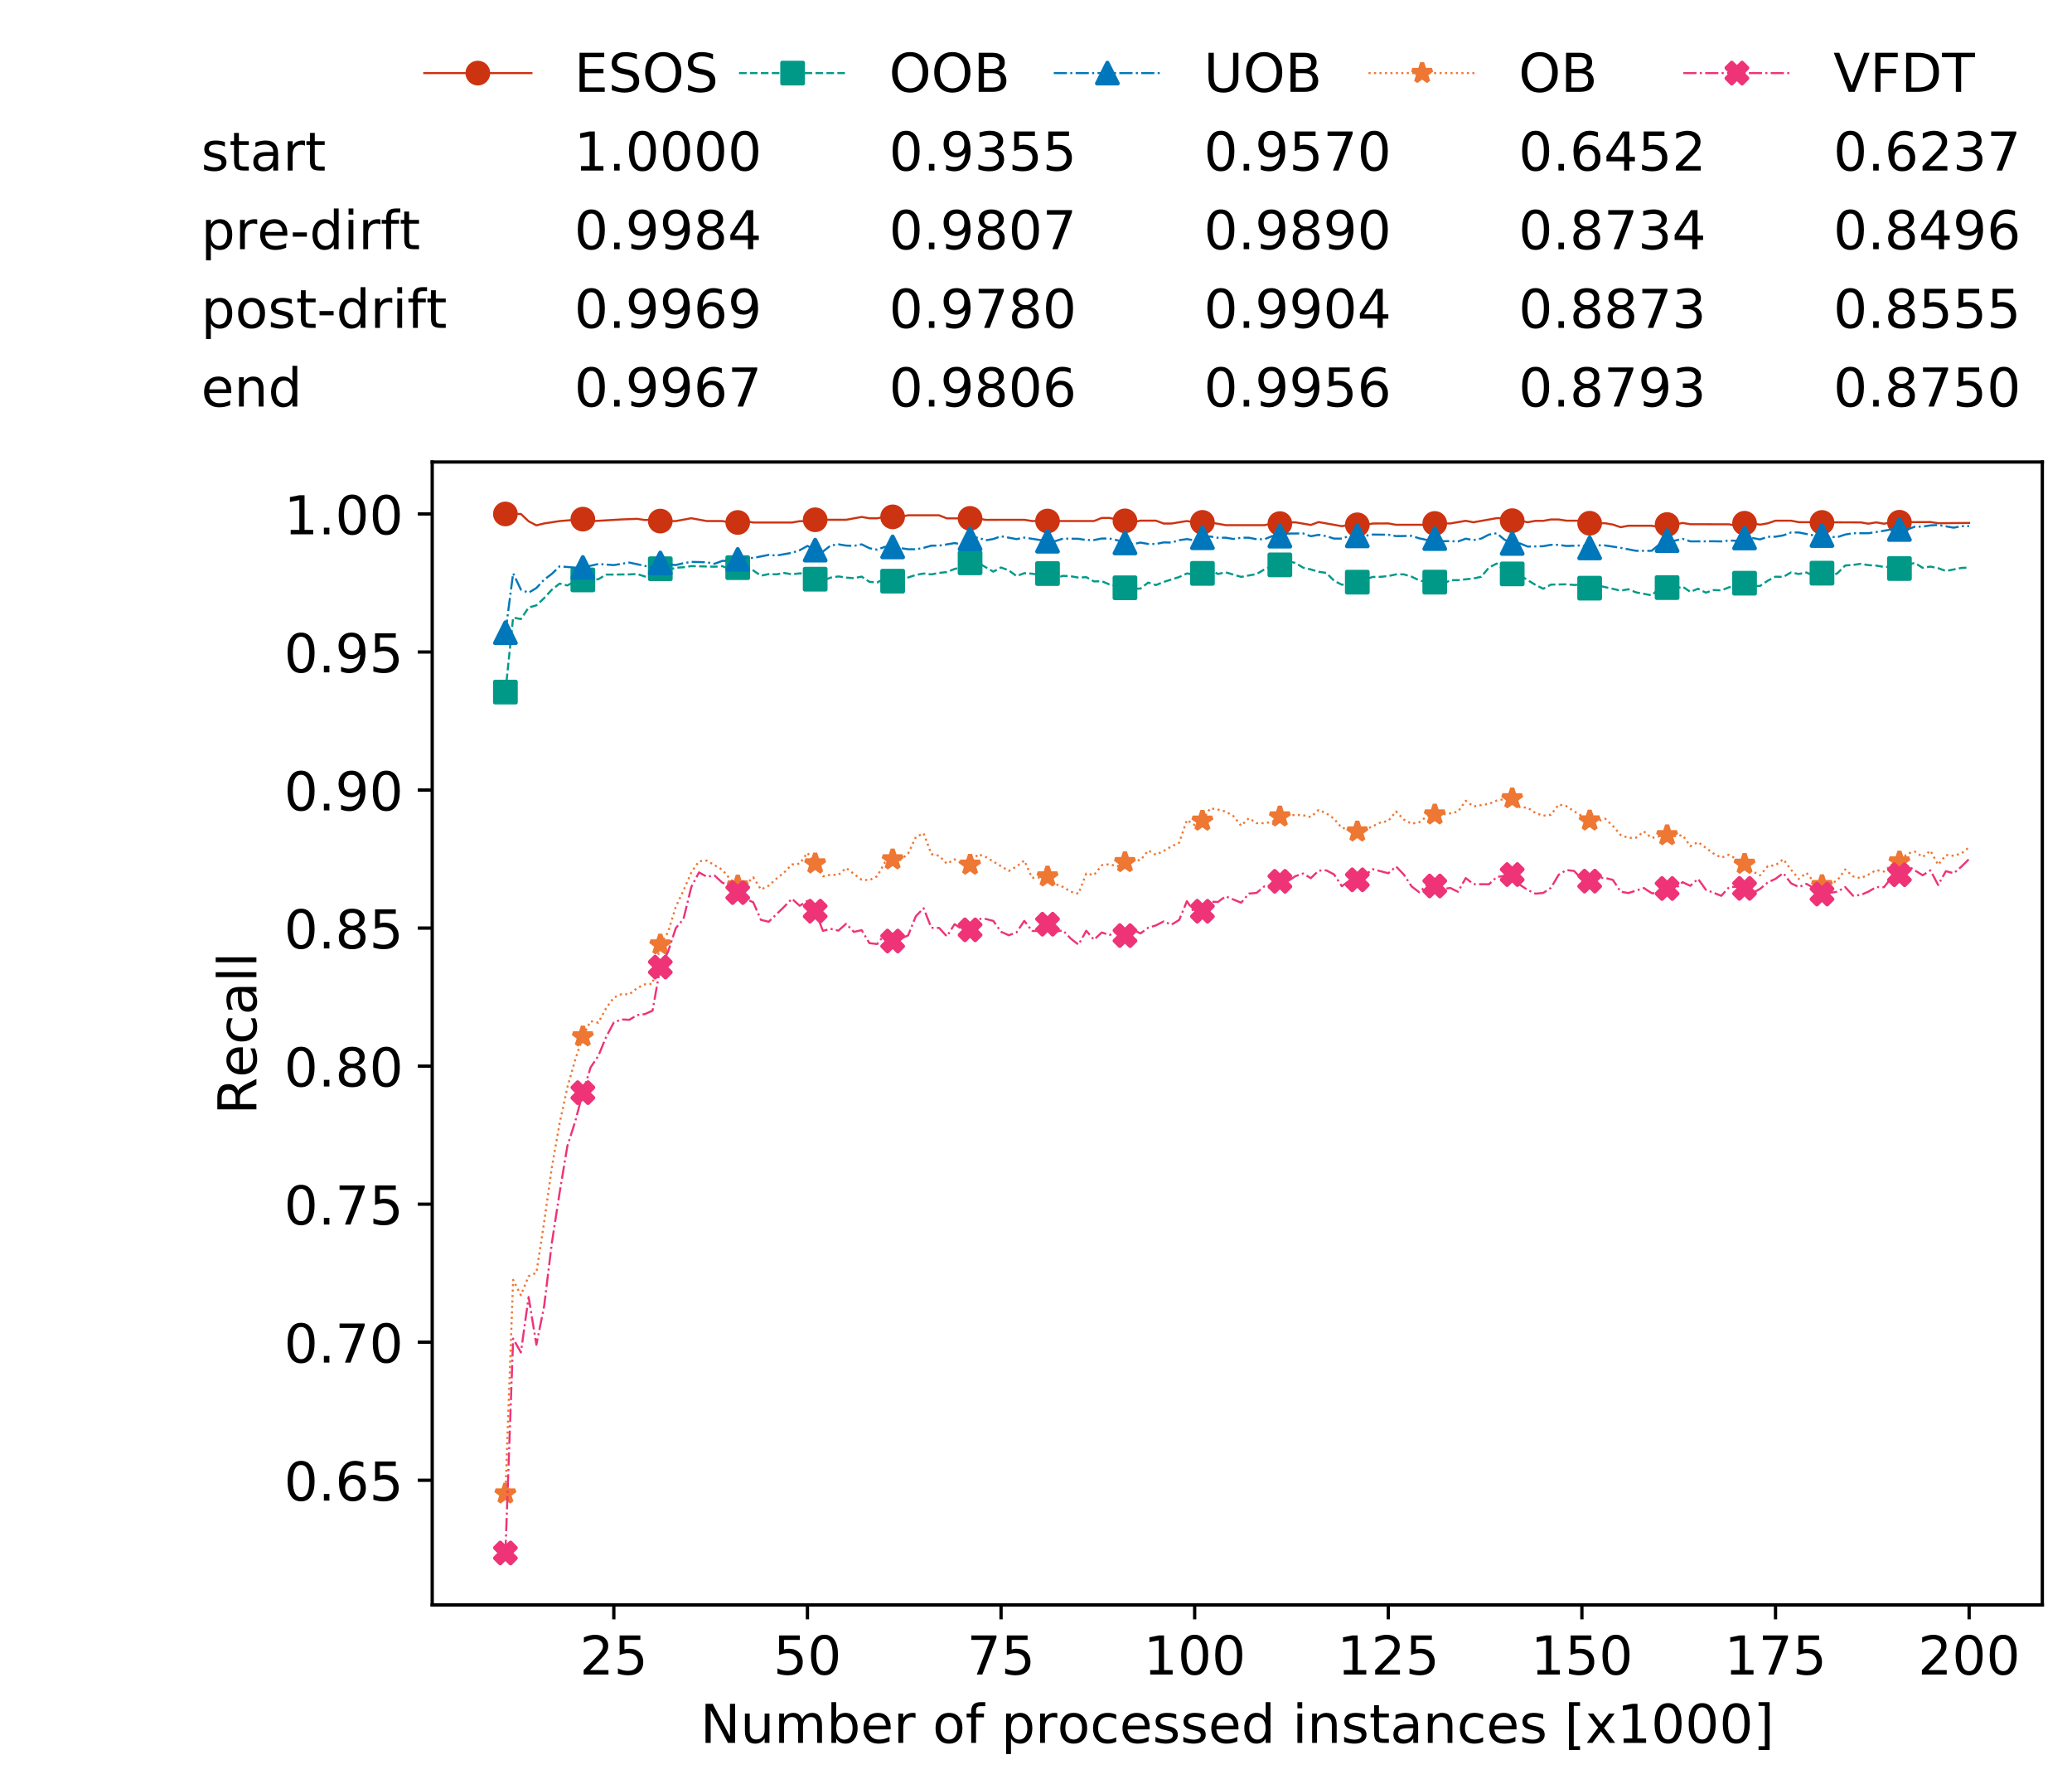 <?xml version="1.0" encoding="utf-8" standalone="no"?>
<!DOCTYPE svg PUBLIC "-//W3C//DTD SVG 1.1//EN"
  "http://www.w3.org/Graphics/SVG/1.1/DTD/svg11.dtd">
<!-- Created with matplotlib (https://matplotlib.org/) -->
<svg height="432.615pt" version="1.1" viewBox="0 0 502.65 432.615" width="502.65pt" xmlns="http://www.w3.org/2000/svg" xmlns:xlink="http://www.w3.org/1999/xlink">
 <defs>
  <style type="text/css">
*{stroke-linecap:butt;stroke-linejoin:round;white-space:pre;}
  </style>
 </defs>
 <g id="figure_1">
  <g id="patch_1">
   <path d="M 0 432.615 
L 502.65 432.615 
L 502.65 0 
L 0 0 
z
" style="fill:#ffffff;"/>
  </g>
  <g id="axes_1">
   <g id="patch_2">
    <path d="M 104.85 389.252 
L 495.45 389.252 
L 495.45 112.052 
L 104.85 112.052 
z
" style="fill:#ffffff;"/>
   </g>
   <g id="matplotlib.axis_1">
    <g id="xtick_1">
     <g id="line2d_1">
      <defs>
       <path d="M 0 0 
L 0 3.5 
" id="m5ced90602f" style="stroke:#000000;stroke-width:0.8;"/>
      </defs>
      <g>
       <use style="stroke:#000000;stroke-width:0.8;" x="148.908" xlink:href="#m5ced90602f" y="389.252"/>
      </g>
     </g>
     <g id="text_1">
      <!-- 25 -->
      <defs>
       <path d="M 19.188 8.297 
L 53.609 8.297 
L 53.609 0 
L 7.328 0 
L 7.328 8.297 
Q 12.938 14.109 22.625 23.891 
Q 32.328 33.688 34.812 36.531 
Q 39.547 41.844 41.422 45.531 
Q 43.312 49.219 43.312 52.781 
Q 43.312 58.594 39.234 62.25 
Q 35.156 65.922 28.609 65.922 
Q 23.969 65.922 18.812 64.312 
Q 13.672 62.703 7.812 59.422 
L 7.812 69.391 
Q 13.766 71.781 18.938 73 
Q 24.125 74.219 28.422 74.219 
Q 39.75 74.219 46.484 68.547 
Q 53.219 62.891 53.219 53.422 
Q 53.219 48.922 51.531 44.891 
Q 49.859 40.875 45.406 35.406 
Q 44.188 33.984 37.641 27.219 
Q 31.109 20.453 19.188 8.297 
z
" id="DejaVuSans-50"/>
       <path d="M 10.797 72.906 
L 49.516 72.906 
L 49.516 64.594 
L 19.828 64.594 
L 19.828 46.734 
Q 21.969 47.469 24.109 47.828 
Q 26.266 48.188 28.422 48.188 
Q 40.625 48.188 47.75 41.5 
Q 54.891 34.812 54.891 23.391 
Q 54.891 11.625 47.562 5.094 
Q 40.234 -1.422 26.906 -1.422 
Q 22.312 -1.422 17.547 -0.641 
Q 12.797 0.141 7.719 1.703 
L 7.719 11.625 
Q 12.109 9.234 16.797 8.062 
Q 21.484 6.891 26.703 6.891 
Q 35.156 6.891 40.078 11.328 
Q 45.016 15.766 45.016 23.391 
Q 45.016 31 40.078 35.438 
Q 35.156 39.891 26.703 39.891 
Q 22.75 39.891 18.812 39.016 
Q 14.891 38.141 10.797 36.281 
z
" id="DejaVuSans-53"/>
      </defs>
      <g transform="translate(140.636 406.13)scale(0.13 -0.13)">
       <use xlink:href="#DejaVuSans-50"/>
       <use x="63.623" xlink:href="#DejaVuSans-53"/>
      </g>
     </g>
    </g>
    <g id="xtick_2">
     <g id="line2d_2">
      <g>
       <use style="stroke:#000000;stroke-width:0.8;" x="195.877" xlink:href="#m5ced90602f" y="389.252"/>
      </g>
     </g>
     <g id="text_2">
      <!-- 50 -->
      <defs>
       <path d="M 31.781 66.406 
Q 24.172 66.406 20.328 58.906 
Q 16.5 51.422 16.5 36.375 
Q 16.5 21.391 20.328 13.891 
Q 24.172 6.391 31.781 6.391 
Q 39.453 6.391 43.281 13.891 
Q 47.125 21.391 47.125 36.375 
Q 47.125 51.422 43.281 58.906 
Q 39.453 66.406 31.781 66.406 
z
M 31.781 74.219 
Q 44.047 74.219 50.516 64.516 
Q 56.984 54.828 56.984 36.375 
Q 56.984 17.969 50.516 8.266 
Q 44.047 -1.422 31.781 -1.422 
Q 19.531 -1.422 13.062 8.266 
Q 6.594 17.969 6.594 36.375 
Q 6.594 54.828 13.062 64.516 
Q 19.531 74.219 31.781 74.219 
z
" id="DejaVuSans-48"/>
      </defs>
      <g transform="translate(187.606 406.13)scale(0.13 -0.13)">
       <use xlink:href="#DejaVuSans-53"/>
       <use x="63.623" xlink:href="#DejaVuSans-48"/>
      </g>
     </g>
    </g>
    <g id="xtick_3">
     <g id="line2d_3">
      <g>
       <use style="stroke:#000000;stroke-width:0.8;" x="242.847" xlink:href="#m5ced90602f" y="389.252"/>
      </g>
     </g>
     <g id="text_3">
      <!-- 75 -->
      <defs>
       <path d="M 8.203 72.906 
L 55.078 72.906 
L 55.078 68.703 
L 28.609 0 
L 18.312 0 
L 43.219 64.594 
L 8.203 64.594 
z
" id="DejaVuSans-55"/>
      </defs>
      <g transform="translate(234.576 406.13)scale(0.13 -0.13)">
       <use xlink:href="#DejaVuSans-55"/>
       <use x="63.623" xlink:href="#DejaVuSans-53"/>
      </g>
     </g>
    </g>
    <g id="xtick_4">
     <g id="line2d_4">
      <g>
       <use style="stroke:#000000;stroke-width:0.8;" x="289.817" xlink:href="#m5ced90602f" y="389.252"/>
      </g>
     </g>
     <g id="text_4">
      <!-- 100 -->
      <defs>
       <path d="M 12.406 8.297 
L 28.516 8.297 
L 28.516 63.922 
L 10.984 60.406 
L 10.984 69.391 
L 28.422 72.906 
L 38.281 72.906 
L 38.281 8.297 
L 54.391 8.297 
L 54.391 0 
L 12.406 0 
z
" id="DejaVuSans-49"/>
      </defs>
      <g transform="translate(277.41 406.13)scale(0.13 -0.13)">
       <use xlink:href="#DejaVuSans-49"/>
       <use x="63.623" xlink:href="#DejaVuSans-48"/>
       <use x="127.246" xlink:href="#DejaVuSans-48"/>
      </g>
     </g>
    </g>
    <g id="xtick_5">
     <g id="line2d_5">
      <g>
       <use style="stroke:#000000;stroke-width:0.8;" x="336.786" xlink:href="#m5ced90602f" y="389.252"/>
      </g>
     </g>
     <g id="text_5">
      <!-- 125 -->
      <g transform="translate(324.379 406.13)scale(0.13 -0.13)">
       <use xlink:href="#DejaVuSans-49"/>
       <use x="63.623" xlink:href="#DejaVuSans-50"/>
       <use x="127.246" xlink:href="#DejaVuSans-53"/>
      </g>
     </g>
    </g>
    <g id="xtick_6">
     <g id="line2d_6">
      <g>
       <use style="stroke:#000000;stroke-width:0.8;" x="383.756" xlink:href="#m5ced90602f" y="389.252"/>
      </g>
     </g>
     <g id="text_6">
      <!-- 150 -->
      <g transform="translate(371.349 406.13)scale(0.13 -0.13)">
       <use xlink:href="#DejaVuSans-49"/>
       <use x="63.623" xlink:href="#DejaVuSans-53"/>
       <use x="127.246" xlink:href="#DejaVuSans-48"/>
      </g>
     </g>
    </g>
    <g id="xtick_7">
     <g id="line2d_7">
      <g>
       <use style="stroke:#000000;stroke-width:0.8;" x="430.726" xlink:href="#m5ced90602f" y="389.252"/>
      </g>
     </g>
     <g id="text_7">
      <!-- 175 -->
      <g transform="translate(418.319 406.13)scale(0.13 -0.13)">
       <use xlink:href="#DejaVuSans-49"/>
       <use x="63.623" xlink:href="#DejaVuSans-55"/>
       <use x="127.246" xlink:href="#DejaVuSans-53"/>
      </g>
     </g>
    </g>
    <g id="xtick_8">
     <g id="line2d_8">
      <g>
       <use style="stroke:#000000;stroke-width:0.8;" x="477.695" xlink:href="#m5ced90602f" y="389.252"/>
      </g>
     </g>
     <g id="text_8">
      <!-- 200 -->
      <g transform="translate(465.289 406.13)scale(0.13 -0.13)">
       <use xlink:href="#DejaVuSans-50"/>
       <use x="63.623" xlink:href="#DejaVuSans-48"/>
       <use x="127.246" xlink:href="#DejaVuSans-48"/>
      </g>
     </g>
    </g>
    <g id="text_9">
     <!-- Number of processed instances [x1000] -->
     <defs>
      <path d="M 9.812 72.906 
L 23.094 72.906 
L 55.422 11.922 
L 55.422 72.906 
L 64.984 72.906 
L 64.984 0 
L 51.703 0 
L 19.391 60.984 
L 19.391 0 
L 9.812 0 
z
" id="DejaVuSans-78"/>
      <path d="M 8.5 21.578 
L 8.5 54.688 
L 17.484 54.688 
L 17.484 21.922 
Q 17.484 14.156 20.5 10.266 
Q 23.531 6.391 29.594 6.391 
Q 36.859 6.391 41.078 11.031 
Q 45.312 15.672 45.312 23.688 
L 45.312 54.688 
L 54.297 54.688 
L 54.297 0 
L 45.312 0 
L 45.312 8.406 
Q 42.047 3.422 37.719 1 
Q 33.406 -1.422 27.688 -1.422 
Q 18.266 -1.422 13.375 4.438 
Q 8.5 10.297 8.5 21.578 
z
M 31.109 56 
z
" id="DejaVuSans-117"/>
      <path d="M 52 44.188 
Q 55.375 50.25 60.062 53.125 
Q 64.75 56 71.094 56 
Q 79.641 56 84.281 50.016 
Q 88.922 44.047 88.922 33.016 
L 88.922 0 
L 79.891 0 
L 79.891 32.719 
Q 79.891 40.578 77.094 44.375 
Q 74.312 48.188 68.609 48.188 
Q 61.625 48.188 57.562 43.547 
Q 53.516 38.922 53.516 30.906 
L 53.516 0 
L 44.484 0 
L 44.484 32.719 
Q 44.484 40.625 41.703 44.406 
Q 38.922 48.188 33.109 48.188 
Q 26.219 48.188 22.156 43.531 
Q 18.109 38.875 18.109 30.906 
L 18.109 0 
L 9.078 0 
L 9.078 54.688 
L 18.109 54.688 
L 18.109 46.188 
Q 21.188 51.219 25.484 53.609 
Q 29.781 56 35.688 56 
Q 41.656 56 45.828 52.969 
Q 50 49.953 52 44.188 
z
" id="DejaVuSans-109"/>
      <path d="M 48.688 27.297 
Q 48.688 37.203 44.609 42.844 
Q 40.531 48.484 33.406 48.484 
Q 26.266 48.484 22.188 42.844 
Q 18.109 37.203 18.109 27.297 
Q 18.109 17.391 22.188 11.75 
Q 26.266 6.109 33.406 6.109 
Q 40.531 6.109 44.609 11.75 
Q 48.688 17.391 48.688 27.297 
z
M 18.109 46.391 
Q 20.953 51.266 25.266 53.625 
Q 29.594 56 35.594 56 
Q 45.562 56 51.781 48.094 
Q 58.016 40.188 58.016 27.297 
Q 58.016 14.406 51.781 6.484 
Q 45.562 -1.422 35.594 -1.422 
Q 29.594 -1.422 25.266 0.953 
Q 20.953 3.328 18.109 8.203 
L 18.109 0 
L 9.078 0 
L 9.078 75.984 
L 18.109 75.984 
z
" id="DejaVuSans-98"/>
      <path d="M 56.203 29.594 
L 56.203 25.203 
L 14.891 25.203 
Q 15.484 15.922 20.484 11.062 
Q 25.484 6.203 34.422 6.203 
Q 39.594 6.203 44.453 7.469 
Q 49.312 8.734 54.109 11.281 
L 54.109 2.781 
Q 49.266 0.734 44.188 -0.344 
Q 39.109 -1.422 33.891 -1.422 
Q 20.797 -1.422 13.156 6.188 
Q 5.516 13.812 5.516 26.812 
Q 5.516 40.234 12.766 48.109 
Q 20.016 56 32.328 56 
Q 43.359 56 49.781 48.891 
Q 56.203 41.797 56.203 29.594 
z
M 47.219 32.234 
Q 47.125 39.594 43.094 43.984 
Q 39.062 48.391 32.422 48.391 
Q 24.906 48.391 20.391 44.141 
Q 15.875 39.891 15.188 32.172 
z
" id="DejaVuSans-101"/>
      <path d="M 41.109 46.297 
Q 39.594 47.172 37.812 47.578 
Q 36.031 48 33.891 48 
Q 26.266 48 22.188 43.047 
Q 18.109 38.094 18.109 28.812 
L 18.109 0 
L 9.078 0 
L 9.078 54.688 
L 18.109 54.688 
L 18.109 46.188 
Q 20.953 51.172 25.484 53.578 
Q 30.031 56 36.531 56 
Q 37.453 56 38.578 55.875 
Q 39.703 55.766 41.062 55.516 
z
" id="DejaVuSans-114"/>
      <path id="DejaVuSans-32"/>
      <path d="M 30.609 48.391 
Q 23.391 48.391 19.188 42.75 
Q 14.984 37.109 14.984 27.297 
Q 14.984 17.484 19.156 11.844 
Q 23.344 6.203 30.609 6.203 
Q 37.797 6.203 41.984 11.859 
Q 46.188 17.531 46.188 27.297 
Q 46.188 37.016 41.984 42.703 
Q 37.797 48.391 30.609 48.391 
z
M 30.609 56 
Q 42.328 56 49.016 48.375 
Q 55.719 40.766 55.719 27.297 
Q 55.719 13.875 49.016 6.219 
Q 42.328 -1.422 30.609 -1.422 
Q 18.844 -1.422 12.172 6.219 
Q 5.516 13.875 5.516 27.297 
Q 5.516 40.766 12.172 48.375 
Q 18.844 56 30.609 56 
z
" id="DejaVuSans-111"/>
      <path d="M 37.109 75.984 
L 37.109 68.5 
L 28.516 68.5 
Q 23.688 68.5 21.797 66.547 
Q 19.922 64.594 19.922 59.516 
L 19.922 54.688 
L 34.719 54.688 
L 34.719 47.703 
L 19.922 47.703 
L 19.922 0 
L 10.891 0 
L 10.891 47.703 
L 2.297 47.703 
L 2.297 54.688 
L 10.891 54.688 
L 10.891 58.5 
Q 10.891 67.625 15.141 71.797 
Q 19.391 75.984 28.609 75.984 
z
" id="DejaVuSans-102"/>
      <path d="M 18.109 8.203 
L 18.109 -20.797 
L 9.078 -20.797 
L 9.078 54.688 
L 18.109 54.688 
L 18.109 46.391 
Q 20.953 51.266 25.266 53.625 
Q 29.594 56 35.594 56 
Q 45.562 56 51.781 48.094 
Q 58.016 40.188 58.016 27.297 
Q 58.016 14.406 51.781 6.484 
Q 45.562 -1.422 35.594 -1.422 
Q 29.594 -1.422 25.266 0.953 
Q 20.953 3.328 18.109 8.203 
z
M 48.688 27.297 
Q 48.688 37.203 44.609 42.844 
Q 40.531 48.484 33.406 48.484 
Q 26.266 48.484 22.188 42.844 
Q 18.109 37.203 18.109 27.297 
Q 18.109 17.391 22.188 11.75 
Q 26.266 6.109 33.406 6.109 
Q 40.531 6.109 44.609 11.75 
Q 48.688 17.391 48.688 27.297 
z
" id="DejaVuSans-112"/>
      <path d="M 48.781 52.594 
L 48.781 44.188 
Q 44.969 46.297 41.141 47.344 
Q 37.312 48.391 33.406 48.391 
Q 24.656 48.391 19.812 42.844 
Q 14.984 37.312 14.984 27.297 
Q 14.984 17.281 19.812 11.734 
Q 24.656 6.203 33.406 6.203 
Q 37.312 6.203 41.141 7.25 
Q 44.969 8.297 48.781 10.406 
L 48.781 2.094 
Q 45.016 0.344 40.984 -0.531 
Q 36.969 -1.422 32.422 -1.422 
Q 20.062 -1.422 12.781 6.344 
Q 5.516 14.109 5.516 27.297 
Q 5.516 40.672 12.859 48.328 
Q 20.219 56 33.016 56 
Q 37.156 56 41.109 55.141 
Q 45.062 54.297 48.781 52.594 
z
" id="DejaVuSans-99"/>
      <path d="M 44.281 53.078 
L 44.281 44.578 
Q 40.484 46.531 36.375 47.5 
Q 32.281 48.484 27.875 48.484 
Q 21.188 48.484 17.844 46.438 
Q 14.5 44.391 14.5 40.281 
Q 14.5 37.156 16.891 35.375 
Q 19.281 33.594 26.516 31.984 
L 29.594 31.297 
Q 39.156 29.25 43.188 25.516 
Q 47.219 21.781 47.219 15.094 
Q 47.219 7.469 41.188 3.016 
Q 35.156 -1.422 24.609 -1.422 
Q 20.219 -1.422 15.453 -0.562 
Q 10.688 0.297 5.422 2 
L 5.422 11.281 
Q 10.406 8.688 15.234 7.391 
Q 20.062 6.109 24.812 6.109 
Q 31.156 6.109 34.562 8.281 
Q 37.984 10.453 37.984 14.406 
Q 37.984 18.062 35.516 20.016 
Q 33.062 21.969 24.703 23.781 
L 21.578 24.516 
Q 13.234 26.266 9.516 29.906 
Q 5.812 33.547 5.812 39.891 
Q 5.812 47.609 11.281 51.797 
Q 16.75 56 26.812 56 
Q 31.781 56 36.172 55.266 
Q 40.578 54.547 44.281 53.078 
z
" id="DejaVuSans-115"/>
      <path d="M 45.406 46.391 
L 45.406 75.984 
L 54.391 75.984 
L 54.391 0 
L 45.406 0 
L 45.406 8.203 
Q 42.578 3.328 38.25 0.953 
Q 33.938 -1.422 27.875 -1.422 
Q 17.969 -1.422 11.734 6.484 
Q 5.516 14.406 5.516 27.297 
Q 5.516 40.188 11.734 48.094 
Q 17.969 56 27.875 56 
Q 33.938 56 38.25 53.625 
Q 42.578 51.266 45.406 46.391 
z
M 14.797 27.297 
Q 14.797 17.391 18.875 11.75 
Q 22.953 6.109 30.078 6.109 
Q 37.203 6.109 41.297 11.75 
Q 45.406 17.391 45.406 27.297 
Q 45.406 37.203 41.297 42.844 
Q 37.203 48.484 30.078 48.484 
Q 22.953 48.484 18.875 42.844 
Q 14.797 37.203 14.797 27.297 
z
" id="DejaVuSans-100"/>
      <path d="M 9.422 54.688 
L 18.406 54.688 
L 18.406 0 
L 9.422 0 
z
M 9.422 75.984 
L 18.406 75.984 
L 18.406 64.594 
L 9.422 64.594 
z
" id="DejaVuSans-105"/>
      <path d="M 54.891 33.016 
L 54.891 0 
L 45.906 0 
L 45.906 32.719 
Q 45.906 40.484 42.875 44.328 
Q 39.844 48.188 33.797 48.188 
Q 26.516 48.188 22.312 43.547 
Q 18.109 38.922 18.109 30.906 
L 18.109 0 
L 9.078 0 
L 9.078 54.688 
L 18.109 54.688 
L 18.109 46.188 
Q 21.344 51.125 25.703 53.562 
Q 30.078 56 35.797 56 
Q 45.219 56 50.047 50.172 
Q 54.891 44.344 54.891 33.016 
z
" id="DejaVuSans-110"/>
      <path d="M 18.312 70.219 
L 18.312 54.688 
L 36.812 54.688 
L 36.812 47.703 
L 18.312 47.703 
L 18.312 18.016 
Q 18.312 11.328 20.141 9.422 
Q 21.969 7.516 27.594 7.516 
L 36.812 7.516 
L 36.812 0 
L 27.594 0 
Q 17.188 0 13.234 3.875 
Q 9.281 7.766 9.281 18.016 
L 9.281 47.703 
L 2.688 47.703 
L 2.688 54.688 
L 9.281 54.688 
L 9.281 70.219 
z
" id="DejaVuSans-116"/>
      <path d="M 34.281 27.484 
Q 23.391 27.484 19.188 25 
Q 14.984 22.516 14.984 16.5 
Q 14.984 11.719 18.141 8.906 
Q 21.297 6.109 26.703 6.109 
Q 34.188 6.109 38.703 11.406 
Q 43.219 16.703 43.219 25.484 
L 43.219 27.484 
z
M 52.203 31.203 
L 52.203 0 
L 43.219 0 
L 43.219 8.297 
Q 40.141 3.328 35.547 0.953 
Q 30.953 -1.422 24.312 -1.422 
Q 15.922 -1.422 10.953 3.297 
Q 6 8.016 6 15.922 
Q 6 25.141 12.172 29.828 
Q 18.359 34.516 30.609 34.516 
L 43.219 34.516 
L 43.219 35.406 
Q 43.219 41.609 39.141 45 
Q 35.062 48.391 27.688 48.391 
Q 23 48.391 18.547 47.266 
Q 14.109 46.141 10.016 43.891 
L 10.016 52.203 
Q 14.938 54.109 19.578 55.047 
Q 24.219 56 28.609 56 
Q 40.484 56 46.344 49.844 
Q 52.203 43.703 52.203 31.203 
z
" id="DejaVuSans-97"/>
      <path d="M 8.594 75.984 
L 29.297 75.984 
L 29.297 69 
L 17.578 69 
L 17.578 -6.203 
L 29.297 -6.203 
L 29.297 -13.188 
L 8.594 -13.188 
z
" id="DejaVuSans-91"/>
      <path d="M 54.891 54.688 
L 35.109 28.078 
L 55.906 0 
L 45.312 0 
L 29.391 21.484 
L 13.484 0 
L 2.875 0 
L 24.125 28.609 
L 4.688 54.688 
L 15.281 54.688 
L 29.781 35.203 
L 44.281 54.688 
z
" id="DejaVuSans-120"/>
      <path d="M 30.422 75.984 
L 30.422 -13.188 
L 9.719 -13.188 
L 9.719 -6.203 
L 21.391 -6.203 
L 21.391 69 
L 9.719 69 
L 9.719 75.984 
z
" id="DejaVuSans-93"/>
     </defs>
     <g transform="translate(169.881 422.711)scale(0.13 -0.13)">
      <use xlink:href="#DejaVuSans-78"/>
      <use x="74.805" xlink:href="#DejaVuSans-117"/>
      <use x="138.184" xlink:href="#DejaVuSans-109"/>
      <use x="235.596" xlink:href="#DejaVuSans-98"/>
      <use x="299.072" xlink:href="#DejaVuSans-101"/>
      <use x="360.596" xlink:href="#DejaVuSans-114"/>
      <use x="401.709" xlink:href="#DejaVuSans-32"/>
      <use x="433.496" xlink:href="#DejaVuSans-111"/>
      <use x="494.678" xlink:href="#DejaVuSans-102"/>
      <use x="529.883" xlink:href="#DejaVuSans-32"/>
      <use x="561.67" xlink:href="#DejaVuSans-112"/>
      <use x="625.146" xlink:href="#DejaVuSans-114"/>
      <use x="666.229" xlink:href="#DejaVuSans-111"/>
      <use x="727.41" xlink:href="#DejaVuSans-99"/>
      <use x="782.391" xlink:href="#DejaVuSans-101"/>
      <use x="843.914" xlink:href="#DejaVuSans-115"/>
      <use x="896.014" xlink:href="#DejaVuSans-115"/>
      <use x="948.113" xlink:href="#DejaVuSans-101"/>
      <use x="1009.637" xlink:href="#DejaVuSans-100"/>
      <use x="1073.113" xlink:href="#DejaVuSans-32"/>
      <use x="1104.9" xlink:href="#DejaVuSans-105"/>
      <use x="1132.684" xlink:href="#DejaVuSans-110"/>
      <use x="1196.062" xlink:href="#DejaVuSans-115"/>
      <use x="1248.162" xlink:href="#DejaVuSans-116"/>
      <use x="1287.371" xlink:href="#DejaVuSans-97"/>
      <use x="1348.65" xlink:href="#DejaVuSans-110"/>
      <use x="1412.029" xlink:href="#DejaVuSans-99"/>
      <use x="1467.01" xlink:href="#DejaVuSans-101"/>
      <use x="1528.533" xlink:href="#DejaVuSans-115"/>
      <use x="1580.633" xlink:href="#DejaVuSans-32"/>
      <use x="1612.42" xlink:href="#DejaVuSans-91"/>
      <use x="1651.434" xlink:href="#DejaVuSans-120"/>
      <use x="1710.613" xlink:href="#DejaVuSans-49"/>
      <use x="1774.236" xlink:href="#DejaVuSans-48"/>
      <use x="1837.859" xlink:href="#DejaVuSans-48"/>
      <use x="1901.482" xlink:href="#DejaVuSans-48"/>
      <use x="1965.105" xlink:href="#DejaVuSans-93"/>
     </g>
    </g>
   </g>
   <g id="matplotlib.axis_2">
    <g id="ytick_1">
     <g id="line2d_9">
      <defs>
       <path d="M 0 0 
L -3.5 0 
" id="m258b7bf718" style="stroke:#000000;stroke-width:0.8;"/>
      </defs>
      <g>
       <use style="stroke:#000000;stroke-width:0.8;" x="104.85" xlink:href="#m258b7bf718" y="359.012"/>
      </g>
     </g>
     <g id="text_10">
      <!-- 0.65 -->
      <defs>
       <path d="M 10.688 12.406 
L 21 12.406 
L 21 0 
L 10.688 0 
z
" id="DejaVuSans-46"/>
       <path d="M 33.016 40.375 
Q 26.375 40.375 22.484 35.828 
Q 18.609 31.297 18.609 23.391 
Q 18.609 15.531 22.484 10.953 
Q 26.375 6.391 33.016 6.391 
Q 39.656 6.391 43.531 10.953 
Q 47.406 15.531 47.406 23.391 
Q 47.406 31.297 43.531 35.828 
Q 39.656 40.375 33.016 40.375 
z
M 52.594 71.297 
L 52.594 62.312 
Q 48.875 64.062 45.094 64.984 
Q 41.312 65.922 37.594 65.922 
Q 27.828 65.922 22.672 59.328 
Q 17.531 52.734 16.797 39.406 
Q 19.672 43.656 24.016 45.922 
Q 28.375 48.188 33.594 48.188 
Q 44.578 48.188 50.953 41.516 
Q 57.328 34.859 57.328 23.391 
Q 57.328 12.156 50.688 5.359 
Q 44.047 -1.422 33.016 -1.422 
Q 20.359 -1.422 13.672 8.266 
Q 6.984 17.969 6.984 36.375 
Q 6.984 53.656 15.188 63.938 
Q 23.391 74.219 37.203 74.219 
Q 40.922 74.219 44.703 73.484 
Q 48.484 72.75 52.594 71.297 
z
" id="DejaVuSans-54"/>
      </defs>
      <g transform="translate(68.905 363.951)scale(0.13 -0.13)">
       <use xlink:href="#DejaVuSans-48"/>
       <use x="63.623" xlink:href="#DejaVuSans-46"/>
       <use x="95.41" xlink:href="#DejaVuSans-54"/>
       <use x="159.033" xlink:href="#DejaVuSans-53"/>
      </g>
     </g>
    </g>
    <g id="ytick_2">
     <g id="line2d_10">
      <g>
       <use style="stroke:#000000;stroke-width:0.8;" x="104.85" xlink:href="#m258b7bf718" y="325.532"/>
      </g>
     </g>
     <g id="text_11">
      <!-- 0.70 -->
      <g transform="translate(68.905 330.471)scale(0.13 -0.13)">
       <use xlink:href="#DejaVuSans-48"/>
       <use x="63.623" xlink:href="#DejaVuSans-46"/>
       <use x="95.41" xlink:href="#DejaVuSans-55"/>
       <use x="159.033" xlink:href="#DejaVuSans-48"/>
      </g>
     </g>
    </g>
    <g id="ytick_3">
     <g id="line2d_11">
      <g>
       <use style="stroke:#000000;stroke-width:0.8;" x="104.85" xlink:href="#m258b7bf718" y="292.052"/>
      </g>
     </g>
     <g id="text_12">
      <!-- 0.75 -->
      <g transform="translate(68.905 296.991)scale(0.13 -0.13)">
       <use xlink:href="#DejaVuSans-48"/>
       <use x="63.623" xlink:href="#DejaVuSans-46"/>
       <use x="95.41" xlink:href="#DejaVuSans-55"/>
       <use x="159.033" xlink:href="#DejaVuSans-53"/>
      </g>
     </g>
    </g>
    <g id="ytick_4">
     <g id="line2d_12">
      <g>
       <use style="stroke:#000000;stroke-width:0.8;" x="104.85" xlink:href="#m258b7bf718" y="258.572"/>
      </g>
     </g>
     <g id="text_13">
      <!-- 0.80 -->
      <defs>
       <path d="M 31.781 34.625 
Q 24.75 34.625 20.719 30.859 
Q 16.703 27.094 16.703 20.516 
Q 16.703 13.922 20.719 10.156 
Q 24.75 6.391 31.781 6.391 
Q 38.812 6.391 42.859 10.172 
Q 46.922 13.969 46.922 20.516 
Q 46.922 27.094 42.891 30.859 
Q 38.875 34.625 31.781 34.625 
z
M 21.922 38.812 
Q 15.578 40.375 12.031 44.719 
Q 8.5 49.078 8.5 55.328 
Q 8.5 64.062 14.719 69.141 
Q 20.953 74.219 31.781 74.219 
Q 42.672 74.219 48.875 69.141 
Q 55.078 64.062 55.078 55.328 
Q 55.078 49.078 51.531 44.719 
Q 48 40.375 41.703 38.812 
Q 48.828 37.156 52.797 32.312 
Q 56.781 27.484 56.781 20.516 
Q 56.781 9.906 50.312 4.234 
Q 43.844 -1.422 31.781 -1.422 
Q 19.734 -1.422 13.25 4.234 
Q 6.781 9.906 6.781 20.516 
Q 6.781 27.484 10.781 32.312 
Q 14.797 37.156 21.922 38.812 
z
M 18.312 54.391 
Q 18.312 48.734 21.844 45.562 
Q 25.391 42.391 31.781 42.391 
Q 38.141 42.391 41.719 45.562 
Q 45.312 48.734 45.312 54.391 
Q 45.312 60.062 41.719 63.234 
Q 38.141 66.406 31.781 66.406 
Q 25.391 66.406 21.844 63.234 
Q 18.312 60.062 18.312 54.391 
z
" id="DejaVuSans-56"/>
      </defs>
      <g transform="translate(68.905 263.511)scale(0.13 -0.13)">
       <use xlink:href="#DejaVuSans-48"/>
       <use x="63.623" xlink:href="#DejaVuSans-46"/>
       <use x="95.41" xlink:href="#DejaVuSans-56"/>
       <use x="159.033" xlink:href="#DejaVuSans-48"/>
      </g>
     </g>
    </g>
    <g id="ytick_5">
     <g id="line2d_13">
      <g>
       <use style="stroke:#000000;stroke-width:0.8;" x="104.85" xlink:href="#m258b7bf718" y="225.092"/>
      </g>
     </g>
     <g id="text_14">
      <!-- 0.85 -->
      <g transform="translate(68.905 230.031)scale(0.13 -0.13)">
       <use xlink:href="#DejaVuSans-48"/>
       <use x="63.623" xlink:href="#DejaVuSans-46"/>
       <use x="95.41" xlink:href="#DejaVuSans-56"/>
       <use x="159.033" xlink:href="#DejaVuSans-53"/>
      </g>
     </g>
    </g>
    <g id="ytick_6">
     <g id="line2d_14">
      <g>
       <use style="stroke:#000000;stroke-width:0.8;" x="104.85" xlink:href="#m258b7bf718" y="191.612"/>
      </g>
     </g>
     <g id="text_15">
      <!-- 0.90 -->
      <defs>
       <path d="M 10.984 1.516 
L 10.984 10.5 
Q 14.703 8.734 18.5 7.812 
Q 22.312 6.891 25.984 6.891 
Q 35.75 6.891 40.891 13.453 
Q 46.047 20.016 46.781 33.406 
Q 43.953 29.203 39.594 26.953 
Q 35.25 24.703 29.984 24.703 
Q 19.047 24.703 12.672 31.312 
Q 6.297 37.938 6.297 49.422 
Q 6.297 60.641 12.938 67.422 
Q 19.578 74.219 30.609 74.219 
Q 43.266 74.219 49.922 64.516 
Q 56.594 54.828 56.594 36.375 
Q 56.594 19.141 48.406 8.859 
Q 40.234 -1.422 26.422 -1.422 
Q 22.703 -1.422 18.891 -0.688 
Q 15.094 0.047 10.984 1.516 
z
M 30.609 32.422 
Q 37.25 32.422 41.125 36.953 
Q 45.016 41.5 45.016 49.422 
Q 45.016 57.281 41.125 61.844 
Q 37.25 66.406 30.609 66.406 
Q 23.969 66.406 20.094 61.844 
Q 16.219 57.281 16.219 49.422 
Q 16.219 41.5 20.094 36.953 
Q 23.969 32.422 30.609 32.422 
z
" id="DejaVuSans-57"/>
      </defs>
      <g transform="translate(68.905 196.551)scale(0.13 -0.13)">
       <use xlink:href="#DejaVuSans-48"/>
       <use x="63.623" xlink:href="#DejaVuSans-46"/>
       <use x="95.41" xlink:href="#DejaVuSans-57"/>
       <use x="159.033" xlink:href="#DejaVuSans-48"/>
      </g>
     </g>
    </g>
    <g id="ytick_7">
     <g id="line2d_15">
      <g>
       <use style="stroke:#000000;stroke-width:0.8;" x="104.85" xlink:href="#m258b7bf718" y="158.132"/>
      </g>
     </g>
     <g id="text_16">
      <!-- 0.95 -->
      <g transform="translate(68.905 163.071)scale(0.13 -0.13)">
       <use xlink:href="#DejaVuSans-48"/>
       <use x="63.623" xlink:href="#DejaVuSans-46"/>
       <use x="95.41" xlink:href="#DejaVuSans-57"/>
       <use x="159.033" xlink:href="#DejaVuSans-53"/>
      </g>
     </g>
    </g>
    <g id="ytick_8">
     <g id="line2d_16">
      <g>
       <use style="stroke:#000000;stroke-width:0.8;" x="104.85" xlink:href="#m258b7bf718" y="124.652"/>
      </g>
     </g>
     <g id="text_17">
      <!-- 1.00 -->
      <g transform="translate(68.905 129.591)scale(0.13 -0.13)">
       <use xlink:href="#DejaVuSans-49"/>
       <use x="63.623" xlink:href="#DejaVuSans-46"/>
       <use x="95.41" xlink:href="#DejaVuSans-48"/>
       <use x="159.033" xlink:href="#DejaVuSans-48"/>
      </g>
     </g>
    </g>
    <g id="text_18">
     <!-- Recall -->
     <defs>
      <path d="M 44.391 34.188 
Q 47.562 33.109 50.562 29.594 
Q 53.562 26.078 56.594 19.922 
L 66.609 0 
L 56 0 
L 46.688 18.703 
Q 43.062 26.031 39.672 28.422 
Q 36.281 30.812 30.422 30.812 
L 19.672 30.812 
L 19.672 0 
L 9.812 0 
L 9.812 72.906 
L 32.078 72.906 
Q 44.578 72.906 50.734 67.672 
Q 56.891 62.453 56.891 51.906 
Q 56.891 45.016 53.688 40.469 
Q 50.484 35.938 44.391 34.188 
z
M 19.672 64.797 
L 19.672 38.922 
L 32.078 38.922 
Q 39.203 38.922 42.844 42.219 
Q 46.484 45.516 46.484 51.906 
Q 46.484 58.297 42.844 61.547 
Q 39.203 64.797 32.078 64.797 
z
" id="DejaVuSans-82"/>
      <path d="M 9.422 75.984 
L 18.406 75.984 
L 18.406 0 
L 9.422 0 
z
" id="DejaVuSans-108"/>
     </defs>
     <g transform="translate(62.201 270.333)rotate(-90)scale(0.13 -0.13)">
      <use xlink:href="#DejaVuSans-82"/>
      <use x="69.42" xlink:href="#DejaVuSans-101"/>
      <use x="130.943" xlink:href="#DejaVuSans-99"/>
      <use x="185.924" xlink:href="#DejaVuSans-97"/>
      <use x="247.203" xlink:href="#DejaVuSans-108"/>
      <use x="274.986" xlink:href="#DejaVuSans-108"/>
     </g>
    </g>
   </g>
   <g id="line2d_17"/>
   <g id="line2d_18"/>
   <g id="line2d_19"/>
   <g id="line2d_20"/>
   <g id="line2d_21"/>
   <g id="line2d_22">
    <path clip-path="url(#p674807a6ad)" d="M 122.605 124.652 
L 126.362 124.652 
L 128.241 126.433 
L 130.12 127.416 
L 131.998 126.955 
L 135.756 126.379 
L 141.392 125.908 
L 143.271 126.423 
L 150.786 125.981 
L 154.544 125.833 
L 156.423 126.113 
L 158.302 126.04 
L 160.18 126.378 
L 163.938 126.378 
L 167.695 125.687 
L 171.453 126.373 
L 175.211 126.373 
L 177.089 126.718 
L 178.968 126.718 
L 180.847 126.346 
L 182.726 126.727 
L 192.12 126.727 
L 193.998 126.402 
L 195.877 126.402 
L 197.756 126.064 
L 205.271 126.064 
L 209.029 125.377 
L 210.908 125.702 
L 212.786 125.702 
L 214.665 125.357 
L 218.423 125.357 
L 220.302 124.977 
L 227.817 124.977 
L 229.695 125.721 
L 237.211 125.721 
L 239.089 126.081 
L 248.483 126.066 
L 250.362 126.367 
L 265.392 126.367 
L 267.271 125.623 
L 269.15 125.623 
L 272.908 126.328 
L 274.786 126.638 
L 276.665 126.278 
L 280.423 126.278 
L 282.302 126.975 
L 284.18 126.975 
L 287.938 126.364 
L 289.817 126.695 
L 293.574 126.695 
L 297.332 127.367 
L 306.726 127.367 
L 308.605 126.991 
L 310.483 126.991 
L 312.362 126.681 
L 314.241 126.681 
L 317.998 127.317 
L 319.877 126.62 
L 325.514 127.616 
L 327.392 127.284 
L 331.15 127.284 
L 333.029 126.968 
L 336.786 126.947 
L 338.665 127.282 
L 346.18 127.282 
L 348.059 126.953 
L 351.817 126.953 
L 355.574 126.317 
L 357.453 126.666 
L 363.089 125.67 
L 364.968 125.67 
L 366.847 126.279 
L 368.726 126.279 
L 370.605 126.659 
L 372.483 126.325 
L 374.362 126.325 
L 376.241 125.99 
L 378.12 125.99 
L 379.998 126.283 
L 383.756 126.283 
L 385.635 126.903 
L 389.392 126.903 
L 391.271 127.225 
L 393.15 127.863 
L 395.029 127.514 
L 400.665 127.514 
L 402.544 127.824 
L 404.423 127.216 
L 406.302 127.216 
L 408.18 126.835 
L 410.059 127.139 
L 419.453 127.162 
L 421.332 127.522 
L 423.211 126.902 
L 425.089 126.902 
L 426.968 127.247 
L 428.847 126.925 
L 430.726 126.287 
L 434.483 126.287 
L 436.362 126.64 
L 451.392 126.701 
L 453.271 127.011 
L 455.15 126.695 
L 457.029 127.02 
L 458.908 126.66 
L 468.302 126.614 
L 470.18 126.9 
L 477.695 126.831 
L 477.695 126.831 
" style="fill:none;stroke:#cc3311;stroke-linecap:square;stroke-width:0.5;"/>
    <defs>
     <path d="M 0 2.5 
C 0.663 2.5 1.299 2.237 1.768 1.768 
C 2.237 1.299 2.5 0.663 2.5 0 
C 2.5 -0.663 2.237 -1.299 1.768 -1.768 
C 1.299 -2.237 0.663 -2.5 0 -2.5 
C -0.663 -2.5 -1.299 -2.237 -1.768 -1.768 
C -2.237 -1.299 -2.5 -0.663 -2.5 0 
C -2.5 0.663 -2.237 1.299 -1.768 1.768 
C -1.299 2.237 -0.663 2.5 0 2.5 
z
" id="m532bdba602" style="stroke:#cc3311;"/>
    </defs>
    <g clip-path="url(#p674807a6ad)">
     <use style="fill:#cc3311;stroke:#cc3311;" x="122.605" xlink:href="#m532bdba602" y="124.652"/>
     <use style="fill:#cc3311;stroke:#cc3311;" x="141.392" xlink:href="#m532bdba602" y="125.908"/>
     <use style="fill:#cc3311;stroke:#cc3311;" x="160.18" xlink:href="#m532bdba602" y="126.378"/>
     <use style="fill:#cc3311;stroke:#cc3311;" x="178.968" xlink:href="#m532bdba602" y="126.718"/>
     <use style="fill:#cc3311;stroke:#cc3311;" x="197.756" xlink:href="#m532bdba602" y="126.064"/>
     <use style="fill:#cc3311;stroke:#cc3311;" x="216.544" xlink:href="#m532bdba602" y="125.357"/>
     <use style="fill:#cc3311;stroke:#cc3311;" x="235.332" xlink:href="#m532bdba602" y="125.721"/>
     <use style="fill:#cc3311;stroke:#cc3311;" x="254.12" xlink:href="#m532bdba602" y="126.367"/>
     <use style="fill:#cc3311;stroke:#cc3311;" x="272.908" xlink:href="#m532bdba602" y="126.328"/>
     <use style="fill:#cc3311;stroke:#cc3311;" x="291.695" xlink:href="#m532bdba602" y="126.695"/>
     <use style="fill:#cc3311;stroke:#cc3311;" x="310.483" xlink:href="#m532bdba602" y="126.991"/>
     <use style="fill:#cc3311;stroke:#cc3311;" x="329.271" xlink:href="#m532bdba602" y="127.284"/>
     <use style="fill:#cc3311;stroke:#cc3311;" x="348.059" xlink:href="#m532bdba602" y="126.953"/>
     <use style="fill:#cc3311;stroke:#cc3311;" x="366.847" xlink:href="#m532bdba602" y="126.279"/>
     <use style="fill:#cc3311;stroke:#cc3311;" x="385.635" xlink:href="#m532bdba602" y="126.903"/>
     <use style="fill:#cc3311;stroke:#cc3311;" x="404.423" xlink:href="#m532bdba602" y="127.216"/>
     <use style="fill:#cc3311;stroke:#cc3311;" x="423.211" xlink:href="#m532bdba602" y="126.902"/>
     <use style="fill:#cc3311;stroke:#cc3311;" x="441.998" xlink:href="#m532bdba602" y="126.714"/>
     <use style="fill:#cc3311;stroke:#cc3311;" x="460.786" xlink:href="#m532bdba602" y="126.66"/>
    </g>
   </g>
   <g id="line2d_23"/>
   <g id="line2d_24"/>
   <g id="line2d_25"/>
   <g id="line2d_26"/>
   <g id="line2d_27">
    <path clip-path="url(#p674807a6ad)" d="M 122.605 167.852 
L 124.483 149.776 
L 126.362 150.154 
L 128.241 147.34 
L 130.12 146.82 
L 131.998 145.066 
L 133.877 143.012 
L 135.756 141.545 
L 137.635 141.993 
L 139.514 140.987 
L 141.392 140.651 
L 145.15 140.491 
L 147.029 139.36 
L 152.665 139.317 
L 154.544 139.211 
L 156.423 139.814 
L 158.302 140.102 
L 160.18 137.942 
L 162.059 138.259 
L 163.938 137.682 
L 165.817 137.584 
L 167.695 137.299 
L 173.332 137.448 
L 175.211 137.315 
L 177.089 137.987 
L 178.968 137.674 
L 180.847 137.58 
L 182.726 138.349 
L 184.605 139.625 
L 186.483 139.234 
L 188.362 139.3 
L 190.241 138.974 
L 192.12 139.283 
L 193.998 139.063 
L 195.877 139.121 
L 197.756 140.478 
L 199.635 140.823 
L 201.514 140.087 
L 203.392 139.804 
L 205.271 140.089 
L 207.15 140.23 
L 209.029 139.853 
L 210.908 141.111 
L 212.786 141.289 
L 214.665 140.254 
L 216.544 140.95 
L 218.423 140.963 
L 220.302 140.055 
L 222.18 139.443 
L 224.059 139.097 
L 225.938 139.312 
L 227.817 138.948 
L 229.695 138.745 
L 231.574 137.993 
L 233.453 137.552 
L 235.332 136.505 
L 237.211 136.456 
L 240.968 138.645 
L 242.847 137.64 
L 244.726 138.335 
L 246.605 139.716 
L 248.483 139.02 
L 250.362 139.135 
L 252.241 139.48 
L 254.12 139.11 
L 255.998 140.273 
L 257.877 139.659 
L 259.756 139.757 
L 261.635 140.091 
L 263.514 139.98 
L 265.392 141.015 
L 267.271 140.961 
L 269.15 141.749 
L 271.029 142.215 
L 274.786 142.835 
L 276.665 142.74 
L 278.544 141.3 
L 280.423 141.898 
L 282.302 141.14 
L 286.059 139.95 
L 287.938 139.075 
L 289.817 139.393 
L 291.695 139.065 
L 293.574 138.264 
L 295.453 139.211 
L 297.332 138.806 
L 301.089 139.916 
L 304.847 139.223 
L 306.726 138.107 
L 308.605 137.331 
L 310.483 137.003 
L 312.362 136.157 
L 314.241 136.511 
L 316.12 137.676 
L 317.998 138.114 
L 319.877 138.668 
L 321.756 138.953 
L 323.635 140.847 
L 325.514 141.815 
L 329.271 141.189 
L 333.029 139.92 
L 334.908 139.898 
L 336.786 139.712 
L 338.665 139.307 
L 340.544 139.3 
L 342.423 139.857 
L 344.302 140.754 
L 346.18 141.19 
L 348.059 141.183 
L 349.938 141.746 
L 351.817 140.717 
L 353.695 140.707 
L 357.453 140.293 
L 359.332 139.896 
L 361.211 137.643 
L 363.089 136.684 
L 364.968 138.279 
L 366.847 139.192 
L 368.726 139.547 
L 372.483 141.846 
L 374.362 142.793 
L 376.241 141.789 
L 379.998 141.711 
L 381.877 141.877 
L 383.756 141.733 
L 385.635 142.652 
L 387.514 141.979 
L 391.271 142.814 
L 393.15 143.263 
L 395.029 142.914 
L 396.908 143.674 
L 400.665 144.376 
L 402.544 142.739 
L 404.423 142.51 
L 406.302 142.839 
L 408.18 142.265 
L 410.059 143.561 
L 411.938 142.783 
L 413.817 143.739 
L 415.695 143.114 
L 417.574 143.18 
L 419.453 142.439 
L 421.332 142.155 
L 423.211 141.447 
L 425.089 142.12 
L 426.968 142.12 
L 428.847 140.835 
L 430.726 139.864 
L 432.605 139.927 
L 434.483 138.837 
L 436.362 139.21 
L 438.241 138.85 
L 440.12 139.694 
L 441.998 139.011 
L 443.877 139.963 
L 445.756 139.015 
L 447.635 137.149 
L 449.514 137.016 
L 451.392 136.757 
L 453.271 137.067 
L 455.15 137.177 
L 457.029 137.505 
L 458.908 137.48 
L 460.786 137.887 
L 462.665 136.931 
L 464.544 136.539 
L 466.423 137.722 
L 468.302 137.418 
L 470.18 137.802 
L 472.059 138.487 
L 475.817 137.746 
L 477.695 137.649 
L 477.695 137.649 
" style="fill:none;stroke:#009988;stroke-dasharray:1.85,0.8;stroke-dashoffset:0;stroke-width:0.5;"/>
    <defs>
     <path d="M -2.5 2.5 
L 2.5 2.5 
L 2.5 -2.5 
L -2.5 -2.5 
z
" id="m794adb522e" style="stroke:#009988;stroke-linejoin:miter;"/>
    </defs>
    <g clip-path="url(#p674807a6ad)">
     <use style="fill:#009988;stroke:#009988;stroke-linejoin:miter;" x="122.605" xlink:href="#m794adb522e" y="167.852"/>
     <use style="fill:#009988;stroke:#009988;stroke-linejoin:miter;" x="141.392" xlink:href="#m794adb522e" y="140.651"/>
     <use style="fill:#009988;stroke:#009988;stroke-linejoin:miter;" x="160.18" xlink:href="#m794adb522e" y="137.942"/>
     <use style="fill:#009988;stroke:#009988;stroke-linejoin:miter;" x="178.968" xlink:href="#m794adb522e" y="137.674"/>
     <use style="fill:#009988;stroke:#009988;stroke-linejoin:miter;" x="197.756" xlink:href="#m794adb522e" y="140.478"/>
     <use style="fill:#009988;stroke:#009988;stroke-linejoin:miter;" x="216.544" xlink:href="#m794adb522e" y="140.95"/>
     <use style="fill:#009988;stroke:#009988;stroke-linejoin:miter;" x="235.332" xlink:href="#m794adb522e" y="136.505"/>
     <use style="fill:#009988;stroke:#009988;stroke-linejoin:miter;" x="254.12" xlink:href="#m794adb522e" y="139.11"/>
     <use style="fill:#009988;stroke:#009988;stroke-linejoin:miter;" x="272.908" xlink:href="#m794adb522e" y="142.561"/>
     <use style="fill:#009988;stroke:#009988;stroke-linejoin:miter;" x="291.695" xlink:href="#m794adb522e" y="139.065"/>
     <use style="fill:#009988;stroke:#009988;stroke-linejoin:miter;" x="310.483" xlink:href="#m794adb522e" y="137.003"/>
     <use style="fill:#009988;stroke:#009988;stroke-linejoin:miter;" x="329.271" xlink:href="#m794adb522e" y="141.189"/>
     <use style="fill:#009988;stroke:#009988;stroke-linejoin:miter;" x="348.059" xlink:href="#m794adb522e" y="141.183"/>
     <use style="fill:#009988;stroke:#009988;stroke-linejoin:miter;" x="366.847" xlink:href="#m794adb522e" y="139.192"/>
     <use style="fill:#009988;stroke:#009988;stroke-linejoin:miter;" x="385.635" xlink:href="#m794adb522e" y="142.652"/>
     <use style="fill:#009988;stroke:#009988;stroke-linejoin:miter;" x="404.423" xlink:href="#m794adb522e" y="142.51"/>
     <use style="fill:#009988;stroke:#009988;stroke-linejoin:miter;" x="423.211" xlink:href="#m794adb522e" y="141.447"/>
     <use style="fill:#009988;stroke:#009988;stroke-linejoin:miter;" x="441.998" xlink:href="#m794adb522e" y="139.011"/>
     <use style="fill:#009988;stroke:#009988;stroke-linejoin:miter;" x="460.786" xlink:href="#m794adb522e" y="137.887"/>
    </g>
   </g>
   <g id="line2d_28"/>
   <g id="line2d_29"/>
   <g id="line2d_30"/>
   <g id="line2d_31"/>
   <g id="line2d_32">
    <path clip-path="url(#p674807a6ad)" d="M 122.605 153.452 
L 124.483 139.052 
L 126.362 143.005 
L 128.241 143.759 
L 130.12 142.616 
L 131.998 140.592 
L 133.877 139.177 
L 135.756 137.361 
L 139.514 137.67 
L 141.392 137.635 
L 145.15 136.789 
L 148.908 137.053 
L 152.665 136.438 
L 158.302 137.648 
L 160.18 136.546 
L 162.059 136.881 
L 163.938 137.04 
L 165.817 136.586 
L 167.695 136.276 
L 171.453 136.369 
L 173.332 136.737 
L 175.211 136.04 
L 177.089 136.002 
L 180.847 135.318 
L 182.726 135.322 
L 186.483 134.574 
L 188.362 134.742 
L 192.12 134.072 
L 193.998 133.456 
L 195.877 132.41 
L 197.756 133.429 
L 199.635 133.771 
L 201.514 132.299 
L 203.392 132.016 
L 205.271 132.326 
L 207.15 132.396 
L 209.029 132.02 
L 210.908 132.953 
L 212.786 133.316 
L 214.665 132.626 
L 216.544 132.645 
L 220.302 133.211 
L 222.18 133.223 
L 224.059 132.878 
L 225.938 132.338 
L 227.817 132.338 
L 231.574 131.719 
L 233.453 132.05 
L 235.332 130.693 
L 237.211 130.338 
L 239.089 131.058 
L 240.968 130.727 
L 242.847 130.057 
L 246.605 130.75 
L 248.483 130.38 
L 252.241 130.964 
L 254.12 131.27 
L 255.998 131.243 
L 257.877 130.628 
L 261.635 130.677 
L 263.514 130.982 
L 265.392 130.982 
L 267.271 130.61 
L 269.15 130.61 
L 271.029 131.031 
L 272.908 131.687 
L 274.786 131.985 
L 276.665 131.593 
L 278.544 131.931 
L 280.423 131.931 
L 282.302 131.552 
L 284.18 131.588 
L 286.059 131.018 
L 287.938 130.746 
L 289.817 131.064 
L 291.695 130.42 
L 293.574 130.116 
L 295.453 130.431 
L 297.332 130.407 
L 299.211 130.723 
L 301.089 130.419 
L 302.968 130.419 
L 304.847 130.783 
L 306.726 130.783 
L 308.605 130.03 
L 310.483 130.03 
L 312.362 129.41 
L 316.12 129.37 
L 317.998 130.06 
L 319.877 129.711 
L 321.756 130.028 
L 323.635 130.634 
L 325.514 130.628 
L 327.392 129.965 
L 331.15 129.965 
L 333.029 129.649 
L 336.786 129.692 
L 338.665 130.027 
L 342.423 129.97 
L 344.302 130.568 
L 346.18 130.962 
L 348.059 130.627 
L 349.938 131.265 
L 351.817 131.24 
L 353.695 131.334 
L 355.574 130.644 
L 357.453 130.992 
L 359.332 130.62 
L 361.211 129.654 
L 363.089 129.329 
L 364.968 130.886 
L 366.847 131.799 
L 368.726 131.799 
L 370.605 132.56 
L 374.362 132.475 
L 376.241 132.14 
L 378.12 132.14 
L 379.998 132.421 
L 383.756 132.282 
L 385.635 132.89 
L 387.514 132.253 
L 389.392 132.288 
L 393.15 132.866 
L 396.908 133.594 
L 400.665 133.594 
L 402.544 132.037 
L 404.423 131.124 
L 406.302 131.124 
L 408.18 130.679 
L 410.059 131.303 
L 415.695 131.272 
L 417.574 131.316 
L 419.453 131.106 
L 421.332 131.145 
L 423.211 130.48 
L 425.089 130.48 
L 426.968 130.825 
L 428.847 130.182 
L 430.726 130.167 
L 432.605 129.85 
L 434.483 129.145 
L 436.362 129.145 
L 440.12 129.882 
L 441.998 129.882 
L 443.877 130.217 
L 445.756 130.265 
L 447.635 129.643 
L 449.514 129.333 
L 453.271 129.333 
L 457.029 128.732 
L 458.908 128.372 
L 462.665 128.419 
L 464.544 127.729 
L 466.423 127.729 
L 468.302 127.425 
L 470.18 127.33 
L 473.938 127.981 
L 475.817 127.629 
L 477.695 127.596 
L 477.695 127.596 
" style="fill:none;stroke:#0077bb;stroke-dasharray:3.2,0.8,0.5,0.8;stroke-dashoffset:0;stroke-width:0.5;"/>
    <defs>
     <path d="M 0 -2.5 
L -2.5 2.5 
L 2.5 2.5 
z
" id="me2b9a795d8" style="stroke:#0077bb;stroke-linejoin:miter;"/>
    </defs>
    <g clip-path="url(#p674807a6ad)">
     <use style="fill:#0077bb;stroke:#0077bb;stroke-linejoin:miter;" x="122.605" xlink:href="#me2b9a795d8" y="153.452"/>
     <use style="fill:#0077bb;stroke:#0077bb;stroke-linejoin:miter;" x="141.392" xlink:href="#me2b9a795d8" y="137.635"/>
     <use style="fill:#0077bb;stroke:#0077bb;stroke-linejoin:miter;" x="160.18" xlink:href="#me2b9a795d8" y="136.546"/>
     <use style="fill:#0077bb;stroke:#0077bb;stroke-linejoin:miter;" x="178.968" xlink:href="#me2b9a795d8" y="135.69"/>
     <use style="fill:#0077bb;stroke:#0077bb;stroke-linejoin:miter;" x="197.756" xlink:href="#me2b9a795d8" y="133.429"/>
     <use style="fill:#0077bb;stroke:#0077bb;stroke-linejoin:miter;" x="216.544" xlink:href="#me2b9a795d8" y="132.645"/>
     <use style="fill:#0077bb;stroke:#0077bb;stroke-linejoin:miter;" x="235.332" xlink:href="#me2b9a795d8" y="130.693"/>
     <use style="fill:#0077bb;stroke:#0077bb;stroke-linejoin:miter;" x="254.12" xlink:href="#me2b9a795d8" y="131.27"/>
     <use style="fill:#0077bb;stroke:#0077bb;stroke-linejoin:miter;" x="272.908" xlink:href="#me2b9a795d8" y="131.687"/>
     <use style="fill:#0077bb;stroke:#0077bb;stroke-linejoin:miter;" x="291.695" xlink:href="#me2b9a795d8" y="130.42"/>
     <use style="fill:#0077bb;stroke:#0077bb;stroke-linejoin:miter;" x="310.483" xlink:href="#me2b9a795d8" y="130.03"/>
     <use style="fill:#0077bb;stroke:#0077bb;stroke-linejoin:miter;" x="329.271" xlink:href="#me2b9a795d8" y="129.965"/>
     <use style="fill:#0077bb;stroke:#0077bb;stroke-linejoin:miter;" x="348.059" xlink:href="#me2b9a795d8" y="130.627"/>
     <use style="fill:#0077bb;stroke:#0077bb;stroke-linejoin:miter;" x="366.847" xlink:href="#me2b9a795d8" y="131.799"/>
     <use style="fill:#0077bb;stroke:#0077bb;stroke-linejoin:miter;" x="385.635" xlink:href="#me2b9a795d8" y="132.89"/>
     <use style="fill:#0077bb;stroke:#0077bb;stroke-linejoin:miter;" x="404.423" xlink:href="#me2b9a795d8" y="131.124"/>
     <use style="fill:#0077bb;stroke:#0077bb;stroke-linejoin:miter;" x="423.211" xlink:href="#me2b9a795d8" y="130.48"/>
     <use style="fill:#0077bb;stroke:#0077bb;stroke-linejoin:miter;" x="441.998" xlink:href="#me2b9a795d8" y="129.882"/>
     <use style="fill:#0077bb;stroke:#0077bb;stroke-linejoin:miter;" x="460.786" xlink:href="#me2b9a795d8" y="128.419"/>
    </g>
   </g>
   <g id="line2d_33"/>
   <g id="line2d_34"/>
   <g id="line2d_35"/>
   <g id="line2d_36"/>
   <g id="line2d_37">
    <path clip-path="url(#p674807a6ad)" d="M 122.605 362.252 
L 124.483 310.412 
L 126.362 314.139 
L 128.241 309.508 
L 130.12 308.695 
L 131.998 296.459 
L 133.877 283.118 
L 135.756 272.426 
L 137.635 263.757 
L 139.514 257.124 
L 141.392 251.398 
L 143.271 247.656 
L 145.15 248.033 
L 147.029 244.534 
L 148.908 241.938 
L 150.786 241.118 
L 152.665 241.17 
L 154.544 239.657 
L 156.423 238.736 
L 158.302 238.612 
L 160.18 229.099 
L 162.059 226.086 
L 163.938 219.918 
L 165.817 215.977 
L 167.695 211.618 
L 169.574 208.876 
L 171.453 208.717 
L 175.211 210.931 
L 177.089 213.16 
L 178.968 214.787 
L 180.847 214.596 
L 182.726 212.766 
L 184.605 215.742 
L 186.483 214.802 
L 188.362 213.104 
L 190.241 211.603 
L 192.12 209.666 
L 193.998 209.47 
L 195.877 206.833 
L 197.756 209.443 
L 199.635 212.524 
L 201.514 212.159 
L 203.392 212.193 
L 205.271 210.526 
L 209.029 213.367 
L 210.908 213.46 
L 212.786 212.534 
L 214.665 209.169 
L 216.544 208.464 
L 218.423 208.541 
L 220.302 207.047 
L 222.18 203.003 
L 224.059 202.104 
L 225.938 207.135 
L 227.817 207.551 
L 229.695 209.488 
L 231.574 208.419 
L 233.453 209.453 
L 235.332 209.747 
L 237.211 207.168 
L 239.089 207.813 
L 244.726 211.226 
L 246.605 210.16 
L 248.483 208.695 
L 250.362 212.898 
L 252.241 212.811 
L 254.12 212.599 
L 255.998 214.404 
L 257.877 215.117 
L 259.756 216.27 
L 261.635 216.741 
L 263.514 211.853 
L 265.392 212.247 
L 267.271 209.854 
L 269.15 209.591 
L 271.029 210.128 
L 272.908 209.125 
L 274.786 208.66 
L 276.665 208.639 
L 278.544 206.26 
L 280.423 207.308 
L 282.302 206.383 
L 284.18 205.285 
L 286.059 204.395 
L 287.938 198.873 
L 289.817 200.104 
L 291.695 199.077 
L 293.574 196.027 
L 295.453 196.349 
L 297.332 196.818 
L 299.211 197.93 
L 301.089 200.269 
L 302.968 198.439 
L 304.847 199.644 
L 306.726 199.644 
L 308.605 199.359 
L 310.483 198.046 
L 314.241 197.615 
L 316.12 197.726 
L 317.998 198.167 
L 319.877 196.449 
L 321.756 197.242 
L 323.635 198.585 
L 325.514 200.815 
L 327.392 201.046 
L 329.271 201.692 
L 331.15 201.191 
L 333.029 200.399 
L 334.908 199.473 
L 336.786 199.107 
L 338.665 196.799 
L 340.544 198.755 
L 342.423 199.78 
L 344.302 199.421 
L 346.18 197.949 
L 348.059 197.57 
L 349.938 197.533 
L 351.817 197.26 
L 353.695 196.845 
L 355.574 194.216 
L 357.453 195.585 
L 361.211 194.965 
L 363.089 194.172 
L 364.968 193.799 
L 366.847 193.647 
L 368.726 195.782 
L 370.605 195.891 
L 372.483 197.161 
L 374.362 197.837 
L 376.241 197.605 
L 378.12 195.118 
L 379.998 195.516 
L 381.877 196.779 
L 385.635 199.029 
L 387.514 199.21 
L 389.392 198.561 
L 391.271 200.312 
L 393.15 202.52 
L 395.029 203.218 
L 396.908 203.166 
L 398.786 201.651 
L 400.665 203.236 
L 402.544 202.832 
L 404.423 202.596 
L 406.302 202.811 
L 408.18 202.545 
L 410.059 205.232 
L 411.938 204.232 
L 415.695 207.022 
L 417.574 208.008 
L 419.453 207.298 
L 423.211 209.537 
L 425.089 211.27 
L 426.968 212.305 
L 428.847 210.077 
L 430.726 209.845 
L 432.605 208.386 
L 434.483 210.92 
L 436.362 213.16 
L 438.241 211.695 
L 440.12 213.982 
L 441.998 214.708 
L 443.877 214.479 
L 445.756 213.504 
L 447.635 210.857 
L 449.514 212.54 
L 451.392 212.988 
L 453.271 212.124 
L 455.15 211.02 
L 457.029 211.38 
L 458.908 209.688 
L 460.786 208.973 
L 462.665 207.046 
L 464.544 206.537 
L 466.423 207.858 
L 468.302 206.299 
L 470.18 209.743 
L 472.059 207.367 
L 473.938 207.56 
L 475.817 206.998 
L 477.695 205.487 
L 477.695 205.487 
" style="fill:none;stroke:#ee7733;stroke-dasharray:0.5,0.825;stroke-dashoffset:0;stroke-width:0.5;"/>
    <defs>
     <path d="M 0 -2.5 
L -0.561 -0.773 
L -2.378 -0.773 
L -0.908 0.295 
L -1.469 2.023 
L -0 0.955 
L 1.469 2.023 
L 0.908 0.295 
L 2.378 -0.773 
L 0.561 -0.773 
z
" id="mff4b60f4ab" style="stroke:#ee7733;stroke-linejoin:bevel;"/>
    </defs>
    <g clip-path="url(#p674807a6ad)">
     <use style="fill:#ee7733;stroke:#ee7733;stroke-linejoin:bevel;" x="122.605" xlink:href="#mff4b60f4ab" y="362.252"/>
     <use style="fill:#ee7733;stroke:#ee7733;stroke-linejoin:bevel;" x="141.392" xlink:href="#mff4b60f4ab" y="251.398"/>
     <use style="fill:#ee7733;stroke:#ee7733;stroke-linejoin:bevel;" x="160.18" xlink:href="#mff4b60f4ab" y="229.099"/>
     <use style="fill:#ee7733;stroke:#ee7733;stroke-linejoin:bevel;" x="178.968" xlink:href="#mff4b60f4ab" y="214.787"/>
     <use style="fill:#ee7733;stroke:#ee7733;stroke-linejoin:bevel;" x="197.756" xlink:href="#mff4b60f4ab" y="209.443"/>
     <use style="fill:#ee7733;stroke:#ee7733;stroke-linejoin:bevel;" x="216.544" xlink:href="#mff4b60f4ab" y="208.464"/>
     <use style="fill:#ee7733;stroke:#ee7733;stroke-linejoin:bevel;" x="235.332" xlink:href="#mff4b60f4ab" y="209.747"/>
     <use style="fill:#ee7733;stroke:#ee7733;stroke-linejoin:bevel;" x="254.12" xlink:href="#mff4b60f4ab" y="212.599"/>
     <use style="fill:#ee7733;stroke:#ee7733;stroke-linejoin:bevel;" x="272.908" xlink:href="#mff4b60f4ab" y="209.125"/>
     <use style="fill:#ee7733;stroke:#ee7733;stroke-linejoin:bevel;" x="291.695" xlink:href="#mff4b60f4ab" y="199.077"/>
     <use style="fill:#ee7733;stroke:#ee7733;stroke-linejoin:bevel;" x="310.483" xlink:href="#mff4b60f4ab" y="198.046"/>
     <use style="fill:#ee7733;stroke:#ee7733;stroke-linejoin:bevel;" x="329.271" xlink:href="#mff4b60f4ab" y="201.692"/>
     <use style="fill:#ee7733;stroke:#ee7733;stroke-linejoin:bevel;" x="348.059" xlink:href="#mff4b60f4ab" y="197.57"/>
     <use style="fill:#ee7733;stroke:#ee7733;stroke-linejoin:bevel;" x="366.847" xlink:href="#mff4b60f4ab" y="193.647"/>
     <use style="fill:#ee7733;stroke:#ee7733;stroke-linejoin:bevel;" x="385.635" xlink:href="#mff4b60f4ab" y="199.029"/>
     <use style="fill:#ee7733;stroke:#ee7733;stroke-linejoin:bevel;" x="404.423" xlink:href="#mff4b60f4ab" y="202.596"/>
     <use style="fill:#ee7733;stroke:#ee7733;stroke-linejoin:bevel;" x="423.211" xlink:href="#mff4b60f4ab" y="209.537"/>
     <use style="fill:#ee7733;stroke:#ee7733;stroke-linejoin:bevel;" x="441.998" xlink:href="#mff4b60f4ab" y="214.708"/>
     <use style="fill:#ee7733;stroke:#ee7733;stroke-linejoin:bevel;" x="460.786" xlink:href="#mff4b60f4ab" y="208.973"/>
    </g>
   </g>
   <g id="line2d_38"/>
   <g id="line2d_39"/>
   <g id="line2d_40"/>
   <g id="line2d_41"/>
   <g id="line2d_42">
    <path clip-path="url(#p674807a6ad)" d="M 122.605 376.652 
L 124.483 324.66 
L 126.362 328.014 
L 128.241 314.572 
L 130.12 326.138 
L 131.998 316.818 
L 133.877 301.43 
L 135.756 289.278 
L 137.635 277.961 
L 139.514 272.092 
L 141.392 265.005 
L 143.271 258.889 
L 145.15 256.087 
L 147.029 251.53 
L 148.908 247.977 
L 150.786 247.244 
L 152.665 247.342 
L 154.544 246.194 
L 156.423 245.956 
L 158.302 245.122 
L 160.18 234.551 
L 162.059 230.833 
L 163.938 225.112 
L 165.817 222.854 
L 167.695 215.147 
L 169.574 211.589 
L 171.453 212.632 
L 173.332 212.334 
L 175.211 214.065 
L 177.089 214.856 
L 180.847 218.011 
L 182.726 218.828 
L 184.605 223.099 
L 186.483 223.561 
L 190.241 219.916 
L 192.12 217.972 
L 193.998 219.682 
L 195.877 218.497 
L 197.756 220.993 
L 199.635 225.764 
L 201.514 225.291 
L 203.392 225.704 
L 205.271 224.038 
L 207.15 226.024 
L 209.029 225.594 
L 210.908 228.741 
L 212.786 228.966 
L 214.665 226.572 
L 216.544 228.234 
L 218.423 227.668 
L 220.302 226.875 
L 222.18 222.206 
L 224.059 220.272 
L 225.938 225.033 
L 227.817 225.05 
L 229.695 227.099 
L 231.574 224.135 
L 233.453 225.391 
L 235.332 225.517 
L 237.211 222.857 
L 239.089 222.868 
L 240.968 223.353 
L 242.847 225.987 
L 244.726 226.83 
L 246.605 226.136 
L 248.483 223.34 
L 250.362 225.786 
L 252.241 225.763 
L 254.12 224.15 
L 255.998 225.928 
L 257.877 225.672 
L 259.756 227.635 
L 261.635 229.11 
L 263.514 225.743 
L 265.392 227.917 
L 267.271 226.16 
L 269.15 226.773 
L 271.029 225.984 
L 272.908 226.914 
L 274.786 225.459 
L 276.665 226.391 
L 278.544 225.005 
L 280.423 224.44 
L 282.302 223.469 
L 284.18 224.273 
L 286.059 223.123 
L 287.938 218.566 
L 289.817 221.427 
L 291.695 221.014 
L 293.574 218.684 
L 295.453 218.764 
L 297.332 217.38 
L 301.089 218.936 
L 302.968 216.73 
L 304.847 216.554 
L 306.726 214.973 
L 308.605 215.393 
L 310.483 213.751 
L 312.362 213.744 
L 314.241 212.51 
L 316.12 211.851 
L 317.998 212.982 
L 319.877 211.157 
L 321.756 211.094 
L 323.635 212.077 
L 325.514 214.944 
L 327.392 213.559 
L 329.271 213.387 
L 331.15 212.233 
L 333.029 210.81 
L 336.786 211.79 
L 338.665 210.151 
L 340.544 212.097 
L 342.423 214.965 
L 344.302 216.419 
L 346.18 214.637 
L 348.059 214.883 
L 349.938 215.652 
L 351.817 215.354 
L 353.695 216.281 
L 355.574 212.962 
L 357.453 214.438 
L 361.211 214.461 
L 363.089 212.71 
L 366.847 212.107 
L 368.726 214.597 
L 370.605 215.848 
L 372.483 216.737 
L 374.362 216.574 
L 376.241 215.328 
L 378.12 212.159 
L 379.998 211.008 
L 381.877 211.241 
L 383.756 213.24 
L 385.635 213.705 
L 387.514 212.86 
L 389.392 212.936 
L 391.271 213.406 
L 393.15 216.252 
L 395.029 216.601 
L 398.786 215.376 
L 400.665 216.619 
L 402.544 216.677 
L 404.423 215.49 
L 406.302 215.682 
L 408.18 213.959 
L 410.059 214.835 
L 411.938 213.153 
L 413.817 215.786 
L 417.574 217.267 
L 419.453 215.172 
L 421.332 215.061 
L 423.211 215.46 
L 425.089 216.625 
L 426.968 215.589 
L 428.847 214.017 
L 430.726 213.147 
L 432.605 211.752 
L 434.483 214.219 
L 436.362 215.134 
L 438.241 214.372 
L 440.12 215.42 
L 441.998 216.832 
L 445.756 216.273 
L 447.635 215.148 
L 449.514 217.229 
L 451.392 217.07 
L 453.271 216.252 
L 455.15 215.148 
L 457.029 215.18 
L 458.908 212.818 
L 460.786 212.15 
L 462.665 209.932 
L 466.423 212.284 
L 468.302 211.093 
L 470.18 214.634 
L 472.059 211.286 
L 473.938 211.795 
L 475.817 210.197 
L 477.695 208.333 
L 477.695 208.333 
" style="fill:none;stroke:#ee3377;stroke-dasharray:3.2,0.8,0.5,0.8;stroke-dashoffset:0;stroke-width:0.5;"/>
    <defs>
     <path d="M -1.25 2.5 
L 0 1.25 
L 1.25 2.5 
L 2.5 1.25 
L 1.25 0 
L 2.5 -1.25 
L 1.25 -2.5 
L 0 -1.25 
L -1.25 -2.5 
L -2.5 -1.25 
L -1.25 0 
L -2.5 1.25 
z
" id="maa8a588c79" style="stroke:#ee3377;stroke-linejoin:miter;"/>
    </defs>
    <g clip-path="url(#p674807a6ad)">
     <use style="fill:#ee3377;stroke:#ee3377;stroke-linejoin:miter;" x="122.605" xlink:href="#maa8a588c79" y="376.652"/>
     <use style="fill:#ee3377;stroke:#ee3377;stroke-linejoin:miter;" x="141.392" xlink:href="#maa8a588c79" y="265.005"/>
     <use style="fill:#ee3377;stroke:#ee3377;stroke-linejoin:miter;" x="160.18" xlink:href="#maa8a588c79" y="234.551"/>
     <use style="fill:#ee3377;stroke:#ee3377;stroke-linejoin:miter;" x="178.968" xlink:href="#maa8a588c79" y="216.484"/>
     <use style="fill:#ee3377;stroke:#ee3377;stroke-linejoin:miter;" x="197.756" xlink:href="#maa8a588c79" y="220.993"/>
     <use style="fill:#ee3377;stroke:#ee3377;stroke-linejoin:miter;" x="216.544" xlink:href="#maa8a588c79" y="228.234"/>
     <use style="fill:#ee3377;stroke:#ee3377;stroke-linejoin:miter;" x="235.332" xlink:href="#maa8a588c79" y="225.517"/>
     <use style="fill:#ee3377;stroke:#ee3377;stroke-linejoin:miter;" x="254.12" xlink:href="#maa8a588c79" y="224.15"/>
     <use style="fill:#ee3377;stroke:#ee3377;stroke-linejoin:miter;" x="272.908" xlink:href="#maa8a588c79" y="226.914"/>
     <use style="fill:#ee3377;stroke:#ee3377;stroke-linejoin:miter;" x="291.695" xlink:href="#maa8a588c79" y="221.014"/>
     <use style="fill:#ee3377;stroke:#ee3377;stroke-linejoin:miter;" x="310.483" xlink:href="#maa8a588c79" y="213.751"/>
     <use style="fill:#ee3377;stroke:#ee3377;stroke-linejoin:miter;" x="329.271" xlink:href="#maa8a588c79" y="213.387"/>
     <use style="fill:#ee3377;stroke:#ee3377;stroke-linejoin:miter;" x="348.059" xlink:href="#maa8a588c79" y="214.883"/>
     <use style="fill:#ee3377;stroke:#ee3377;stroke-linejoin:miter;" x="366.847" xlink:href="#maa8a588c79" y="212.107"/>
     <use style="fill:#ee3377;stroke:#ee3377;stroke-linejoin:miter;" x="385.635" xlink:href="#maa8a588c79" y="213.705"/>
     <use style="fill:#ee3377;stroke:#ee3377;stroke-linejoin:miter;" x="404.423" xlink:href="#maa8a588c79" y="215.49"/>
     <use style="fill:#ee3377;stroke:#ee3377;stroke-linejoin:miter;" x="423.211" xlink:href="#maa8a588c79" y="215.46"/>
     <use style="fill:#ee3377;stroke:#ee3377;stroke-linejoin:miter;" x="441.998" xlink:href="#maa8a588c79" y="216.832"/>
     <use style="fill:#ee3377;stroke:#ee3377;stroke-linejoin:miter;" x="460.786" xlink:href="#maa8a588c79" y="212.15"/>
    </g>
   </g>
   <g id="line2d_43"/>
   <g id="line2d_44"/>
   <g id="line2d_45"/>
   <g id="line2d_46"/>
   <g id="patch_3">
    <path d="M 104.85 389.252 
L 104.85 112.052 
" style="fill:none;stroke:#000000;stroke-linecap:square;stroke-linejoin:miter;stroke-width:0.8;"/>
   </g>
   <g id="patch_4">
    <path d="M 495.45 389.252 
L 495.45 112.052 
" style="fill:none;stroke:#000000;stroke-linecap:square;stroke-linejoin:miter;stroke-width:0.8;"/>
   </g>
   <g id="patch_5">
    <path d="M 104.85 389.252 
L 495.45 389.252 
" style="fill:none;stroke:#000000;stroke-linecap:square;stroke-linejoin:miter;stroke-width:0.8;"/>
   </g>
   <g id="patch_6">
    <path d="M 104.85 112.052 
L 495.45 112.052 
" style="fill:none;stroke:#000000;stroke-linecap:square;stroke-linejoin:miter;stroke-width:0.8;"/>
   </g>
   <g id="legend_1">
    <g id="line2d_47"/>
    <g id="line2d_48"/>
    <g id="text_19">
     <!--   -->
     <g transform="translate(48.8 22.278)scale(0.13 -0.13)">
      <use xlink:href="#DejaVuSans-32"/>
     </g>
    </g>
    <g id="line2d_49"/>
    <g id="line2d_50"/>
    <g id="text_20">
     <!-- start -->
     <g transform="translate(48.8 41.36)scale(0.13 -0.13)">
      <use xlink:href="#DejaVuSans-115"/>
      <use x="52.1" xlink:href="#DejaVuSans-116"/>
      <use x="91.309" xlink:href="#DejaVuSans-97"/>
      <use x="152.588" xlink:href="#DejaVuSans-114"/>
      <use x="193.701" xlink:href="#DejaVuSans-116"/>
     </g>
    </g>
    <g id="line2d_51"/>
    <g id="line2d_52"/>
    <g id="text_21">
     <!-- pre-dirft -->
     <defs>
      <path d="M 4.891 31.391 
L 31.203 31.391 
L 31.203 23.391 
L 4.891 23.391 
z
" id="DejaVuSans-45"/>
     </defs>
     <g transform="translate(48.8 60.441)scale(0.13 -0.13)">
      <use xlink:href="#DejaVuSans-112"/>
      <use x="63.477" xlink:href="#DejaVuSans-114"/>
      <use x="104.559" xlink:href="#DejaVuSans-101"/>
      <use x="166.082" xlink:href="#DejaVuSans-45"/>
      <use x="202.166" xlink:href="#DejaVuSans-100"/>
      <use x="265.643" xlink:href="#DejaVuSans-105"/>
      <use x="293.426" xlink:href="#DejaVuSans-114"/>
      <use x="334.539" xlink:href="#DejaVuSans-102"/>
      <use x="369.729" xlink:href="#DejaVuSans-116"/>
     </g>
    </g>
    <g id="line2d_53"/>
    <g id="line2d_54"/>
    <g id="text_22">
     <!-- post-drift -->
     <g transform="translate(48.8 79.523)scale(0.13 -0.13)">
      <use xlink:href="#DejaVuSans-112"/>
      <use x="63.477" xlink:href="#DejaVuSans-111"/>
      <use x="124.658" xlink:href="#DejaVuSans-115"/>
      <use x="176.758" xlink:href="#DejaVuSans-116"/>
      <use x="215.967" xlink:href="#DejaVuSans-45"/>
      <use x="252.051" xlink:href="#DejaVuSans-100"/>
      <use x="315.527" xlink:href="#DejaVuSans-114"/>
      <use x="356.641" xlink:href="#DejaVuSans-105"/>
      <use x="384.424" xlink:href="#DejaVuSans-102"/>
      <use x="419.613" xlink:href="#DejaVuSans-116"/>
     </g>
    </g>
    <g id="line2d_55"/>
    <g id="line2d_56"/>
    <g id="text_23">
     <!-- end -->
     <g transform="translate(48.8 98.604)scale(0.13 -0.13)">
      <use xlink:href="#DejaVuSans-101"/>
      <use x="61.523" xlink:href="#DejaVuSans-110"/>
      <use x="124.902" xlink:href="#DejaVuSans-100"/>
     </g>
    </g>
    <g id="line2d_57">
     <path d="M 102.919 17.728 
L 128.919 17.728 
" style="fill:none;stroke:#cc3311;stroke-linecap:square;stroke-width:0.5;"/>
    </g>
    <g id="line2d_58">
     <g>
      <use style="fill:#cc3311;stroke:#cc3311;" x="115.919" xlink:href="#m532bdba602" y="17.728"/>
     </g>
    </g>
    <g id="text_24">
     <!-- ESOS -->
     <defs>
      <path d="M 9.812 72.906 
L 55.906 72.906 
L 55.906 64.594 
L 19.672 64.594 
L 19.672 43.016 
L 54.391 43.016 
L 54.391 34.719 
L 19.672 34.719 
L 19.672 8.297 
L 56.781 8.297 
L 56.781 0 
L 9.812 0 
z
" id="DejaVuSans-69"/>
      <path d="M 53.516 70.516 
L 53.516 60.891 
Q 47.906 63.578 42.922 64.891 
Q 37.938 66.219 33.297 66.219 
Q 25.25 66.219 20.875 63.094 
Q 16.5 59.969 16.5 54.203 
Q 16.5 49.359 19.406 46.891 
Q 22.312 44.438 30.422 42.922 
L 36.375 41.703 
Q 47.406 39.594 52.656 34.297 
Q 57.906 29 57.906 20.125 
Q 57.906 9.516 50.797 4.047 
Q 43.703 -1.422 29.984 -1.422 
Q 24.812 -1.422 18.969 -0.25 
Q 13.141 0.922 6.891 3.219 
L 6.891 13.375 
Q 12.891 10.016 18.656 8.297 
Q 24.422 6.594 29.984 6.594 
Q 38.422 6.594 43.016 9.906 
Q 47.609 13.234 47.609 19.391 
Q 47.609 24.75 44.312 27.781 
Q 41.016 30.812 33.5 32.328 
L 27.484 33.5 
Q 16.453 35.688 11.516 40.375 
Q 6.594 45.062 6.594 53.422 
Q 6.594 63.094 13.406 68.656 
Q 20.219 74.219 32.172 74.219 
Q 37.312 74.219 42.625 73.281 
Q 47.953 72.359 53.516 70.516 
z
" id="DejaVuSans-83"/>
      <path d="M 39.406 66.219 
Q 28.656 66.219 22.328 58.203 
Q 16.016 50.203 16.016 36.375 
Q 16.016 22.609 22.328 14.594 
Q 28.656 6.594 39.406 6.594 
Q 50.141 6.594 56.422 14.594 
Q 62.703 22.609 62.703 36.375 
Q 62.703 50.203 56.422 58.203 
Q 50.141 66.219 39.406 66.219 
z
M 39.406 74.219 
Q 54.734 74.219 63.906 63.938 
Q 73.094 53.656 73.094 36.375 
Q 73.094 19.141 63.906 8.859 
Q 54.734 -1.422 39.406 -1.422 
Q 24.031 -1.422 14.812 8.828 
Q 5.609 19.094 5.609 36.375 
Q 5.609 53.656 14.812 63.938 
Q 24.031 74.219 39.406 74.219 
z
" id="DejaVuSans-79"/>
     </defs>
     <g transform="translate(139.319 22.278)scale(0.13 -0.13)">
      <use xlink:href="#DejaVuSans-69"/>
      <use x="63.184" xlink:href="#DejaVuSans-83"/>
      <use x="126.66" xlink:href="#DejaVuSans-79"/>
      <use x="205.371" xlink:href="#DejaVuSans-83"/>
     </g>
    </g>
    <g id="line2d_59"/>
    <g id="line2d_60"/>
    <g id="text_25">
     <!-- 1.0000 -->
     <g transform="translate(139.319 41.36)scale(0.13 -0.13)">
      <use xlink:href="#DejaVuSans-49"/>
      <use x="63.623" xlink:href="#DejaVuSans-46"/>
      <use x="95.41" xlink:href="#DejaVuSans-48"/>
      <use x="159.033" xlink:href="#DejaVuSans-48"/>
      <use x="222.656" xlink:href="#DejaVuSans-48"/>
      <use x="286.279" xlink:href="#DejaVuSans-48"/>
     </g>
    </g>
    <g id="line2d_61"/>
    <g id="line2d_62"/>
    <g id="text_26">
     <!-- 0.9984 -->
     <defs>
      <path d="M 37.797 64.312 
L 12.891 25.391 
L 37.797 25.391 
z
M 35.203 72.906 
L 47.609 72.906 
L 47.609 25.391 
L 58.016 25.391 
L 58.016 17.188 
L 47.609 17.188 
L 47.609 0 
L 37.797 0 
L 37.797 17.188 
L 4.891 17.188 
L 4.891 26.703 
z
" id="DejaVuSans-52"/>
     </defs>
     <g transform="translate(139.319 60.441)scale(0.13 -0.13)">
      <use xlink:href="#DejaVuSans-48"/>
      <use x="63.623" xlink:href="#DejaVuSans-46"/>
      <use x="95.41" xlink:href="#DejaVuSans-57"/>
      <use x="159.033" xlink:href="#DejaVuSans-57"/>
      <use x="222.656" xlink:href="#DejaVuSans-56"/>
      <use x="286.279" xlink:href="#DejaVuSans-52"/>
     </g>
    </g>
    <g id="line2d_63"/>
    <g id="line2d_64"/>
    <g id="text_27">
     <!-- 0.9969 -->
     <g transform="translate(139.319 79.523)scale(0.13 -0.13)">
      <use xlink:href="#DejaVuSans-48"/>
      <use x="63.623" xlink:href="#DejaVuSans-46"/>
      <use x="95.41" xlink:href="#DejaVuSans-57"/>
      <use x="159.033" xlink:href="#DejaVuSans-57"/>
      <use x="222.656" xlink:href="#DejaVuSans-54"/>
      <use x="286.279" xlink:href="#DejaVuSans-57"/>
     </g>
    </g>
    <g id="line2d_65"/>
    <g id="line2d_66"/>
    <g id="text_28">
     <!-- 0.9967 -->
     <g transform="translate(139.319 98.604)scale(0.13 -0.13)">
      <use xlink:href="#DejaVuSans-48"/>
      <use x="63.623" xlink:href="#DejaVuSans-46"/>
      <use x="95.41" xlink:href="#DejaVuSans-57"/>
      <use x="159.033" xlink:href="#DejaVuSans-57"/>
      <use x="222.656" xlink:href="#DejaVuSans-54"/>
      <use x="286.279" xlink:href="#DejaVuSans-55"/>
     </g>
    </g>
    <g id="line2d_67">
     <path d="M 179.28 17.728 
L 205.28 17.728 
" style="fill:none;stroke:#009988;stroke-dasharray:1.85,0.8;stroke-dashoffset:0;stroke-width:0.5;"/>
    </g>
    <g id="line2d_68">
     <g>
      <use style="fill:#009988;stroke:#009988;stroke-linejoin:miter;" x="192.28" xlink:href="#m794adb522e" y="17.728"/>
     </g>
    </g>
    <g id="text_29">
     <!-- OOB -->
     <defs>
      <path d="M 19.672 34.812 
L 19.672 8.109 
L 35.5 8.109 
Q 43.453 8.109 47.281 11.406 
Q 51.125 14.703 51.125 21.484 
Q 51.125 28.328 47.281 31.562 
Q 43.453 34.812 35.5 34.812 
z
M 19.672 64.797 
L 19.672 42.828 
L 34.281 42.828 
Q 41.5 42.828 45.031 45.531 
Q 48.578 48.25 48.578 53.812 
Q 48.578 59.328 45.031 62.062 
Q 41.5 64.797 34.281 64.797 
z
M 9.812 72.906 
L 35.016 72.906 
Q 46.297 72.906 52.391 68.219 
Q 58.5 63.531 58.5 54.891 
Q 58.5 48.188 55.375 44.234 
Q 52.25 40.281 46.188 39.312 
Q 53.469 37.75 57.5 32.781 
Q 61.531 27.828 61.531 20.406 
Q 61.531 10.641 54.891 5.312 
Q 48.25 0 35.984 0 
L 9.812 0 
z
" id="DejaVuSans-66"/>
     </defs>
     <g transform="translate(215.68 22.278)scale(0.13 -0.13)">
      <use xlink:href="#DejaVuSans-79"/>
      <use x="78.711" xlink:href="#DejaVuSans-79"/>
      <use x="157.422" xlink:href="#DejaVuSans-66"/>
     </g>
    </g>
    <g id="line2d_69"/>
    <g id="line2d_70"/>
    <g id="text_30">
     <!-- 0.9355 -->
     <defs>
      <path d="M 40.578 39.312 
Q 47.656 37.797 51.625 33 
Q 55.609 28.219 55.609 21.188 
Q 55.609 10.406 48.188 4.484 
Q 40.766 -1.422 27.094 -1.422 
Q 22.516 -1.422 17.656 -0.516 
Q 12.797 0.391 7.625 2.203 
L 7.625 11.719 
Q 11.719 9.328 16.594 8.109 
Q 21.484 6.891 26.812 6.891 
Q 36.078 6.891 40.938 10.547 
Q 45.797 14.203 45.797 21.188 
Q 45.797 27.641 41.281 31.266 
Q 36.766 34.906 28.719 34.906 
L 20.219 34.906 
L 20.219 43.016 
L 29.109 43.016 
Q 36.375 43.016 40.234 45.922 
Q 44.094 48.828 44.094 54.297 
Q 44.094 59.906 40.109 62.906 
Q 36.141 65.922 28.719 65.922 
Q 24.656 65.922 20.016 65.031 
Q 15.375 64.156 9.812 62.312 
L 9.812 71.094 
Q 15.438 72.656 20.344 73.438 
Q 25.25 74.219 29.594 74.219 
Q 40.828 74.219 47.359 69.109 
Q 53.906 64.016 53.906 55.328 
Q 53.906 49.266 50.438 45.094 
Q 46.969 40.922 40.578 39.312 
z
" id="DejaVuSans-51"/>
     </defs>
     <g transform="translate(215.68 41.36)scale(0.13 -0.13)">
      <use xlink:href="#DejaVuSans-48"/>
      <use x="63.623" xlink:href="#DejaVuSans-46"/>
      <use x="95.41" xlink:href="#DejaVuSans-57"/>
      <use x="159.033" xlink:href="#DejaVuSans-51"/>
      <use x="222.656" xlink:href="#DejaVuSans-53"/>
      <use x="286.279" xlink:href="#DejaVuSans-53"/>
     </g>
    </g>
    <g id="line2d_71"/>
    <g id="line2d_72"/>
    <g id="text_31">
     <!-- 0.9807 -->
     <g transform="translate(215.68 60.441)scale(0.13 -0.13)">
      <use xlink:href="#DejaVuSans-48"/>
      <use x="63.623" xlink:href="#DejaVuSans-46"/>
      <use x="95.41" xlink:href="#DejaVuSans-57"/>
      <use x="159.033" xlink:href="#DejaVuSans-56"/>
      <use x="222.656" xlink:href="#DejaVuSans-48"/>
      <use x="286.279" xlink:href="#DejaVuSans-55"/>
     </g>
    </g>
    <g id="line2d_73"/>
    <g id="line2d_74"/>
    <g id="text_32">
     <!-- 0.9780 -->
     <g transform="translate(215.68 79.523)scale(0.13 -0.13)">
      <use xlink:href="#DejaVuSans-48"/>
      <use x="63.623" xlink:href="#DejaVuSans-46"/>
      <use x="95.41" xlink:href="#DejaVuSans-57"/>
      <use x="159.033" xlink:href="#DejaVuSans-55"/>
      <use x="222.656" xlink:href="#DejaVuSans-56"/>
      <use x="286.279" xlink:href="#DejaVuSans-48"/>
     </g>
    </g>
    <g id="line2d_75"/>
    <g id="line2d_76"/>
    <g id="text_33">
     <!-- 0.9806 -->
     <g transform="translate(215.68 98.604)scale(0.13 -0.13)">
      <use xlink:href="#DejaVuSans-48"/>
      <use x="63.623" xlink:href="#DejaVuSans-46"/>
      <use x="95.41" xlink:href="#DejaVuSans-57"/>
      <use x="159.033" xlink:href="#DejaVuSans-56"/>
      <use x="222.656" xlink:href="#DejaVuSans-48"/>
      <use x="286.279" xlink:href="#DejaVuSans-54"/>
     </g>
    </g>
    <g id="line2d_77">
     <path d="M 255.64 17.728 
L 281.64 17.728 
" style="fill:none;stroke:#0077bb;stroke-dasharray:3.2,0.8,0.5,0.8;stroke-dashoffset:0;stroke-width:0.5;"/>
    </g>
    <g id="line2d_78">
     <g>
      <use style="fill:#0077bb;stroke:#0077bb;stroke-linejoin:miter;" x="268.64" xlink:href="#me2b9a795d8" y="17.728"/>
     </g>
    </g>
    <g id="text_34">
     <!-- UOB -->
     <defs>
      <path d="M 8.688 72.906 
L 18.609 72.906 
L 18.609 28.609 
Q 18.609 16.891 22.844 11.734 
Q 27.094 6.594 36.625 6.594 
Q 46.094 6.594 50.344 11.734 
Q 54.594 16.891 54.594 28.609 
L 54.594 72.906 
L 64.5 72.906 
L 64.5 27.391 
Q 64.5 13.141 57.438 5.859 
Q 50.391 -1.422 36.625 -1.422 
Q 22.797 -1.422 15.734 5.859 
Q 8.688 13.141 8.688 27.391 
z
" id="DejaVuSans-85"/>
     </defs>
     <g transform="translate(292.04 22.278)scale(0.13 -0.13)">
      <use xlink:href="#DejaVuSans-85"/>
      <use x="73.193" xlink:href="#DejaVuSans-79"/>
      <use x="151.904" xlink:href="#DejaVuSans-66"/>
     </g>
    </g>
    <g id="line2d_79"/>
    <g id="line2d_80"/>
    <g id="text_35">
     <!-- 0.9570 -->
     <g transform="translate(292.04 41.36)scale(0.13 -0.13)">
      <use xlink:href="#DejaVuSans-48"/>
      <use x="63.623" xlink:href="#DejaVuSans-46"/>
      <use x="95.41" xlink:href="#DejaVuSans-57"/>
      <use x="159.033" xlink:href="#DejaVuSans-53"/>
      <use x="222.656" xlink:href="#DejaVuSans-55"/>
      <use x="286.279" xlink:href="#DejaVuSans-48"/>
     </g>
    </g>
    <g id="line2d_81"/>
    <g id="line2d_82"/>
    <g id="text_36">
     <!-- 0.9890 -->
     <g transform="translate(292.04 60.441)scale(0.13 -0.13)">
      <use xlink:href="#DejaVuSans-48"/>
      <use x="63.623" xlink:href="#DejaVuSans-46"/>
      <use x="95.41" xlink:href="#DejaVuSans-57"/>
      <use x="159.033" xlink:href="#DejaVuSans-56"/>
      <use x="222.656" xlink:href="#DejaVuSans-57"/>
      <use x="286.279" xlink:href="#DejaVuSans-48"/>
     </g>
    </g>
    <g id="line2d_83"/>
    <g id="line2d_84"/>
    <g id="text_37">
     <!-- 0.9904 -->
     <g transform="translate(292.04 79.523)scale(0.13 -0.13)">
      <use xlink:href="#DejaVuSans-48"/>
      <use x="63.623" xlink:href="#DejaVuSans-46"/>
      <use x="95.41" xlink:href="#DejaVuSans-57"/>
      <use x="159.033" xlink:href="#DejaVuSans-57"/>
      <use x="222.656" xlink:href="#DejaVuSans-48"/>
      <use x="286.279" xlink:href="#DejaVuSans-52"/>
     </g>
    </g>
    <g id="line2d_85"/>
    <g id="line2d_86"/>
    <g id="text_38">
     <!-- 0.9956 -->
     <g transform="translate(292.04 98.604)scale(0.13 -0.13)">
      <use xlink:href="#DejaVuSans-48"/>
      <use x="63.623" xlink:href="#DejaVuSans-46"/>
      <use x="95.41" xlink:href="#DejaVuSans-57"/>
      <use x="159.033" xlink:href="#DejaVuSans-57"/>
      <use x="222.656" xlink:href="#DejaVuSans-53"/>
      <use x="286.279" xlink:href="#DejaVuSans-54"/>
     </g>
    </g>
    <g id="line2d_87">
     <path d="M 332.001 17.728 
L 358.001 17.728 
" style="fill:none;stroke:#ee7733;stroke-dasharray:0.5,0.825;stroke-dashoffset:0;stroke-width:0.5;"/>
    </g>
    <g id="line2d_88">
     <g>
      <use style="fill:#ee7733;stroke:#ee7733;stroke-linejoin:bevel;" x="345.001" xlink:href="#mff4b60f4ab" y="17.728"/>
     </g>
    </g>
    <g id="text_39">
     <!-- OB -->
     <g transform="translate(368.401 22.278)scale(0.13 -0.13)">
      <use xlink:href="#DejaVuSans-79"/>
      <use x="78.711" xlink:href="#DejaVuSans-66"/>
     </g>
    </g>
    <g id="line2d_89"/>
    <g id="line2d_90"/>
    <g id="text_40">
     <!-- 0.6452 -->
     <g transform="translate(368.401 41.36)scale(0.13 -0.13)">
      <use xlink:href="#DejaVuSans-48"/>
      <use x="63.623" xlink:href="#DejaVuSans-46"/>
      <use x="95.41" xlink:href="#DejaVuSans-54"/>
      <use x="159.033" xlink:href="#DejaVuSans-52"/>
      <use x="222.656" xlink:href="#DejaVuSans-53"/>
      <use x="286.279" xlink:href="#DejaVuSans-50"/>
     </g>
    </g>
    <g id="line2d_91"/>
    <g id="line2d_92"/>
    <g id="text_41">
     <!-- 0.8734 -->
     <g transform="translate(368.401 60.441)scale(0.13 -0.13)">
      <use xlink:href="#DejaVuSans-48"/>
      <use x="63.623" xlink:href="#DejaVuSans-46"/>
      <use x="95.41" xlink:href="#DejaVuSans-56"/>
      <use x="159.033" xlink:href="#DejaVuSans-55"/>
      <use x="222.656" xlink:href="#DejaVuSans-51"/>
      <use x="286.279" xlink:href="#DejaVuSans-52"/>
     </g>
    </g>
    <g id="line2d_93"/>
    <g id="line2d_94"/>
    <g id="text_42">
     <!-- 0.8873 -->
     <g transform="translate(368.401 79.523)scale(0.13 -0.13)">
      <use xlink:href="#DejaVuSans-48"/>
      <use x="63.623" xlink:href="#DejaVuSans-46"/>
      <use x="95.41" xlink:href="#DejaVuSans-56"/>
      <use x="159.033" xlink:href="#DejaVuSans-56"/>
      <use x="222.656" xlink:href="#DejaVuSans-55"/>
      <use x="286.279" xlink:href="#DejaVuSans-51"/>
     </g>
    </g>
    <g id="line2d_95"/>
    <g id="line2d_96"/>
    <g id="text_43">
     <!-- 0.8793 -->
     <g transform="translate(368.401 98.604)scale(0.13 -0.13)">
      <use xlink:href="#DejaVuSans-48"/>
      <use x="63.623" xlink:href="#DejaVuSans-46"/>
      <use x="95.41" xlink:href="#DejaVuSans-56"/>
      <use x="159.033" xlink:href="#DejaVuSans-55"/>
      <use x="222.656" xlink:href="#DejaVuSans-57"/>
      <use x="286.279" xlink:href="#DejaVuSans-51"/>
     </g>
    </g>
    <g id="line2d_97">
     <path d="M 408.362 17.728 
L 434.362 17.728 
" style="fill:none;stroke:#ee3377;stroke-dasharray:3.2,0.8,0.5,0.8;stroke-dashoffset:0;stroke-width:0.5;"/>
    </g>
    <g id="line2d_98">
     <g>
      <use style="fill:#ee3377;stroke:#ee3377;stroke-linejoin:miter;" x="421.362" xlink:href="#maa8a588c79" y="17.728"/>
     </g>
    </g>
    <g id="text_44">
     <!-- VFDT -->
     <defs>
      <path d="M 28.609 0 
L 0.781 72.906 
L 11.078 72.906 
L 34.188 11.531 
L 57.328 72.906 
L 67.578 72.906 
L 39.797 0 
z
" id="DejaVuSans-86"/>
      <path d="M 9.812 72.906 
L 51.703 72.906 
L 51.703 64.594 
L 19.672 64.594 
L 19.672 43.109 
L 48.578 43.109 
L 48.578 34.812 
L 19.672 34.812 
L 19.672 0 
L 9.812 0 
z
" id="DejaVuSans-70"/>
      <path d="M 19.672 64.797 
L 19.672 8.109 
L 31.594 8.109 
Q 46.688 8.109 53.688 14.938 
Q 60.688 21.781 60.688 36.531 
Q 60.688 51.172 53.688 57.984 
Q 46.688 64.797 31.594 64.797 
z
M 9.812 72.906 
L 30.078 72.906 
Q 51.266 72.906 61.172 64.094 
Q 71.094 55.281 71.094 36.531 
Q 71.094 17.672 61.125 8.828 
Q 51.172 0 30.078 0 
L 9.812 0 
z
" id="DejaVuSans-68"/>
      <path d="M -0.297 72.906 
L 61.375 72.906 
L 61.375 64.594 
L 35.5 64.594 
L 35.5 0 
L 25.594 0 
L 25.594 64.594 
L -0.297 64.594 
z
" id="DejaVuSans-84"/>
     </defs>
     <g transform="translate(444.762 22.278)scale(0.13 -0.13)">
      <use xlink:href="#DejaVuSans-86"/>
      <use x="68.408" xlink:href="#DejaVuSans-70"/>
      <use x="125.928" xlink:href="#DejaVuSans-68"/>
      <use x="202.93" xlink:href="#DejaVuSans-84"/>
     </g>
    </g>
    <g id="line2d_99"/>
    <g id="line2d_100"/>
    <g id="text_45">
     <!-- 0.6237 -->
     <g transform="translate(444.762 41.36)scale(0.13 -0.13)">
      <use xlink:href="#DejaVuSans-48"/>
      <use x="63.623" xlink:href="#DejaVuSans-46"/>
      <use x="95.41" xlink:href="#DejaVuSans-54"/>
      <use x="159.033" xlink:href="#DejaVuSans-50"/>
      <use x="222.656" xlink:href="#DejaVuSans-51"/>
      <use x="286.279" xlink:href="#DejaVuSans-55"/>
     </g>
    </g>
    <g id="line2d_101"/>
    <g id="line2d_102"/>
    <g id="text_46">
     <!-- 0.8496 -->
     <g transform="translate(444.762 60.441)scale(0.13 -0.13)">
      <use xlink:href="#DejaVuSans-48"/>
      <use x="63.623" xlink:href="#DejaVuSans-46"/>
      <use x="95.41" xlink:href="#DejaVuSans-56"/>
      <use x="159.033" xlink:href="#DejaVuSans-52"/>
      <use x="222.656" xlink:href="#DejaVuSans-57"/>
      <use x="286.279" xlink:href="#DejaVuSans-54"/>
     </g>
    </g>
    <g id="line2d_103"/>
    <g id="line2d_104"/>
    <g id="text_47">
     <!-- 0.8555 -->
     <g transform="translate(444.762 79.523)scale(0.13 -0.13)">
      <use xlink:href="#DejaVuSans-48"/>
      <use x="63.623" xlink:href="#DejaVuSans-46"/>
      <use x="95.41" xlink:href="#DejaVuSans-56"/>
      <use x="159.033" xlink:href="#DejaVuSans-53"/>
      <use x="222.656" xlink:href="#DejaVuSans-53"/>
      <use x="286.279" xlink:href="#DejaVuSans-53"/>
     </g>
    </g>
    <g id="line2d_105"/>
    <g id="line2d_106"/>
    <g id="text_48">
     <!-- 0.8750 -->
     <g transform="translate(444.762 98.604)scale(0.13 -0.13)">
      <use xlink:href="#DejaVuSans-48"/>
      <use x="63.623" xlink:href="#DejaVuSans-46"/>
      <use x="95.41" xlink:href="#DejaVuSans-56"/>
      <use x="159.033" xlink:href="#DejaVuSans-55"/>
      <use x="222.656" xlink:href="#DejaVuSans-53"/>
      <use x="286.279" xlink:href="#DejaVuSans-48"/>
     </g>
    </g>
   </g>
  </g>
 </g>
 <defs>
  <clipPath id="p674807a6ad">
   <rect height="277.2" width="390.6" x="104.85" y="112.052"/>
  </clipPath>
 </defs>
</svg>
